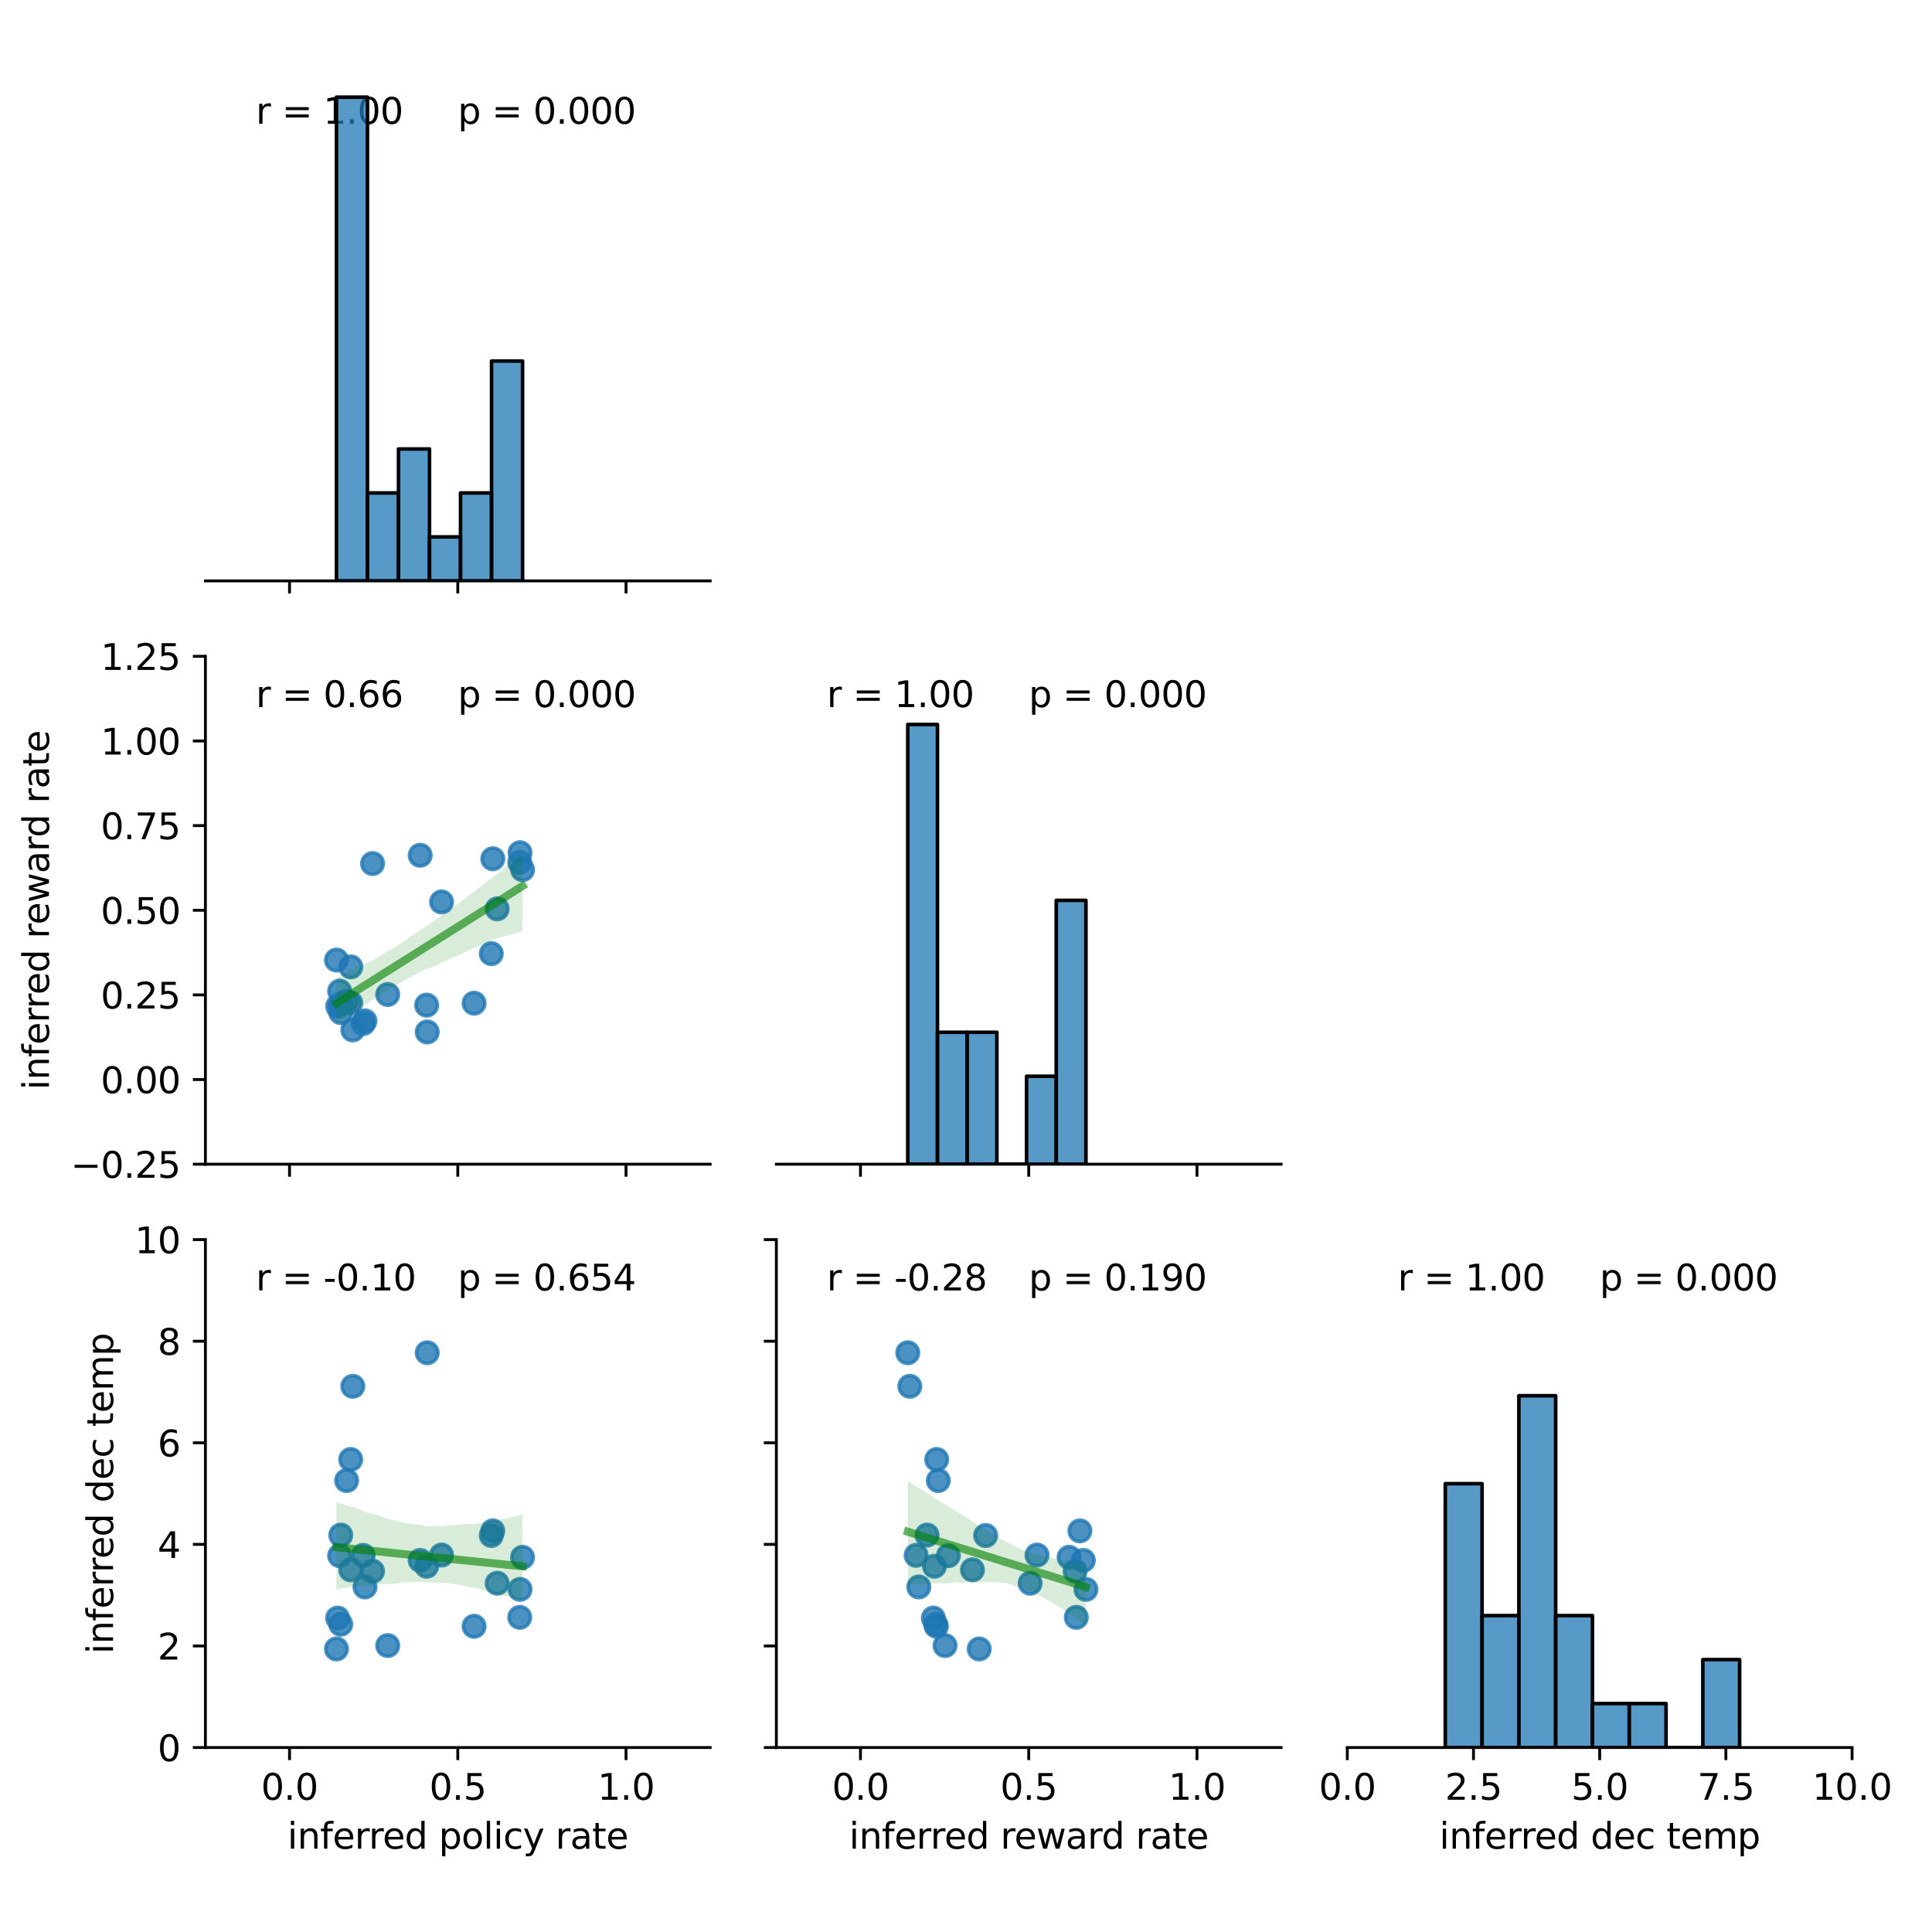 <?xml version="1.0" encoding="utf-8" standalone="no"?>
<!DOCTYPE svg PUBLIC "-//W3C//DTD SVG 1.1//EN"
  "http://www.w3.org/Graphics/SVG/1.1/DTD/svg11.dtd">
<svg xmlns:xlink="http://www.w3.org/1999/xlink" width="540pt" height="540pt" viewBox="0 0 540 540" xmlns="http://www.w3.org/2000/svg" version="1.1">
 <defs>
  <style type="text/css">*{stroke-linejoin: round; stroke-linecap: butt}</style>
 </defs>
 <g id="figure_1">
  <g id="patch_1">
   <path d="M 0 540 
L 540 540 
L 540 0 
L 0 0 
z
" style="fill: #ffffff"/>
  </g>
  <g id="axes_1">
   <g id="patch_2">
    <path d="M 57.41 162.359 
L 198.493 162.359 
L 198.493 20.4 
L 57.41 20.4 
z
" style="fill: #ffffff"/>
   </g>
   <g id="matplotlib.axis_1">
    <g id="xtick_1">
     <g id="line2d_1">
      <defs>
       <path id="m177b9c5a5c" d="M 0 0 
L 0 3.5 
" style="stroke: #000000; stroke-width: 0.8"/>
      </defs>
      <g>
       <use xlink:href="#m177b9c5a5c" x="80.924" y="162.359" style="stroke: #000000; stroke-width: 0.8"/>
      </g>
     </g>
    </g>
    <g id="xtick_2">
     <g id="line2d_2">
      <g>
       <use xlink:href="#m177b9c5a5c" x="127.951" y="162.359" style="stroke: #000000; stroke-width: 0.8"/>
      </g>
     </g>
    </g>
    <g id="xtick_3">
     <g id="line2d_3">
      <g>
       <use xlink:href="#m177b9c5a5c" x="174.979" y="162.359" style="stroke: #000000; stroke-width: 0.8"/>
      </g>
     </g>
    </g>
   </g>
   <g id="patch_3">
    <path d="M 57.41 162.359 
L 198.493 162.359 
" style="fill: none; stroke: #000000; stroke-width: 0.8; stroke-linejoin: miter; stroke-linecap: square"/>
   </g>
   <g id="text_1">
    <!-- r = 1.00  -->
    <g transform="translate(71.518 34.596) scale(0.1 -0.1)">
     <defs>
      <path id="DejaVuSans-72" d="M 2631 2963 
Q 2534 3019 2420 3045 
Q 2306 3072 2169 3072 
Q 1681 3072 1420 2755 
Q 1159 2438 1159 1844 
L 1159 0 
L 581 0 
L 581 3500 
L 1159 3500 
L 1159 2956 
Q 1341 3275 1631 3429 
Q 1922 3584 2338 3584 
Q 2397 3584 2469 3576 
Q 2541 3569 2628 3553 
L 2631 2963 
z
" transform="scale(0.016)"/>
      <path id="DejaVuSans-20" transform="scale(0.016)"/>
      <path id="DejaVuSans-3d" d="M 678 2906 
L 4684 2906 
L 4684 2381 
L 678 2381 
L 678 2906 
z
M 678 1631 
L 4684 1631 
L 4684 1100 
L 678 1100 
L 678 1631 
z
" transform="scale(0.016)"/>
      <path id="DejaVuSans-31" d="M 794 531 
L 1825 531 
L 1825 4091 
L 703 3866 
L 703 4441 
L 1819 4666 
L 2450 4666 
L 2450 531 
L 3481 531 
L 3481 0 
L 794 0 
L 794 531 
z
" transform="scale(0.016)"/>
      <path id="DejaVuSans-2e" d="M 684 794 
L 1344 794 
L 1344 0 
L 684 0 
L 684 794 
z
" transform="scale(0.016)"/>
      <path id="DejaVuSans-30" d="M 2034 4250 
Q 1547 4250 1301 3770 
Q 1056 3291 1056 2328 
Q 1056 1369 1301 889 
Q 1547 409 2034 409 
Q 2525 409 2770 889 
Q 3016 1369 3016 2328 
Q 3016 3291 2770 3770 
Q 2525 4250 2034 4250 
z
M 2034 4750 
Q 2819 4750 3233 4129 
Q 3647 3509 3647 2328 
Q 3647 1150 3233 529 
Q 2819 -91 2034 -91 
Q 1250 -91 836 529 
Q 422 1150 422 2328 
Q 422 3509 836 4129 
Q 1250 4750 2034 4750 
z
" transform="scale(0.016)"/>
     </defs>
     <use xlink:href="#DejaVuSans-72"/>
     <use xlink:href="#DejaVuSans-20" x="41.113"/>
     <use xlink:href="#DejaVuSans-3d" x="72.9"/>
     <use xlink:href="#DejaVuSans-20" x="156.689"/>
     <use xlink:href="#DejaVuSans-31" x="188.477"/>
     <use xlink:href="#DejaVuSans-2e" x="252.1"/>
     <use xlink:href="#DejaVuSans-30" x="283.887"/>
     <use xlink:href="#DejaVuSans-30" x="347.51"/>
     <use xlink:href="#DejaVuSans-20" x="411.133"/>
    </g>
   </g>
   <g id="text_2">
    <!-- p = 0.000 -->
    <g transform="translate(127.951 34.596) scale(0.1 -0.1)">
     <defs>
      <path id="DejaVuSans-70" d="M 1159 525 
L 1159 -1331 
L 581 -1331 
L 581 3500 
L 1159 3500 
L 1159 2969 
Q 1341 3281 1617 3432 
Q 1894 3584 2278 3584 
Q 2916 3584 3314 3078 
Q 3713 2572 3713 1747 
Q 3713 922 3314 415 
Q 2916 -91 2278 -91 
Q 1894 -91 1617 61 
Q 1341 213 1159 525 
z
M 3116 1747 
Q 3116 2381 2855 2742 
Q 2594 3103 2138 3103 
Q 1681 3103 1420 2742 
Q 1159 2381 1159 1747 
Q 1159 1113 1420 752 
Q 1681 391 2138 391 
Q 2594 391 2855 752 
Q 3116 1113 3116 1747 
z
" transform="scale(0.016)"/>
     </defs>
     <use xlink:href="#DejaVuSans-70"/>
     <use xlink:href="#DejaVuSans-20" x="63.477"/>
     <use xlink:href="#DejaVuSans-3d" x="95.264"/>
     <use xlink:href="#DejaVuSans-20" x="179.053"/>
     <use xlink:href="#DejaVuSans-30" x="210.84"/>
     <use xlink:href="#DejaVuSans-2e" x="274.463"/>
     <use xlink:href="#DejaVuSans-30" x="306.25"/>
     <use xlink:href="#DejaVuSans-30" x="369.873"/>
     <use xlink:href="#DejaVuSans-30" x="433.496"/>
    </g>
   </g>
  </g>
  <g id="axes_2">
   <g id="patch_4">
    <path d="M 57.41 325.399 
L 198.493 325.399 
L 198.493 183.441 
L 57.41 183.441 
z
" style="fill: #ffffff"/>
   </g>
   <g id="PathCollection_1">
    <defs>
     <path id="m1e810d6fb7" d="M 0 3 
C 0.796 3 1.559 2.684 2.121 2.121 
C 2.684 1.559 3 0.796 3 0 
C 3 -0.796 2.684 -1.559 2.121 -2.121 
C 1.559 -2.684 0.796 -3 0 -3 
C -0.796 -3 -1.559 -2.684 -2.121 -2.121 
C -2.684 -1.559 -3 -0.796 -3 0 
C -3 0.796 -2.684 1.559 -2.121 2.121 
C -1.559 2.684 -0.796 3 0 3 
z
" style="stroke: #1f77b4; stroke-opacity: 0.8"/>
    </defs>
    <g clip-path="url(#pb685f2fcd7)">
     <use xlink:href="#m1e810d6fb7" x="146.056" y="243.063" style="fill: #1f77b4; fill-opacity: 0.8; stroke: #1f77b4; stroke-opacity: 0.8"/>
     <use xlink:href="#m1e810d6fb7" x="94.041" y="268.344" style="fill: #1f77b4; fill-opacity: 0.8; stroke: #1f77b4; stroke-opacity: 0.8"/>
     <use xlink:href="#m1e810d6fb7" x="119.407" y="288.438" style="fill: #1f77b4; fill-opacity: 0.8; stroke: #1f77b4; stroke-opacity: 0.8"/>
     <use xlink:href="#m1e810d6fb7" x="123.416" y="252.093" style="fill: #1f77b4; fill-opacity: 0.8; stroke: #1f77b4; stroke-opacity: 0.8"/>
     <use xlink:href="#m1e810d6fb7" x="137.74" y="240.03" style="fill: #1f77b4; fill-opacity: 0.8; stroke: #1f77b4; stroke-opacity: 0.8"/>
     <use xlink:href="#m1e810d6fb7" x="132.508" y="280.396" style="fill: #1f77b4; fill-opacity: 0.8; stroke: #1f77b4; stroke-opacity: 0.8"/>
     <use xlink:href="#m1e810d6fb7" x="119.244" y="280.94" style="fill: #1f77b4; fill-opacity: 0.8; stroke: #1f77b4; stroke-opacity: 0.8"/>
     <use xlink:href="#m1e810d6fb7" x="138.965" y="254.024" style="fill: #1f77b4; fill-opacity: 0.8; stroke: #1f77b4; stroke-opacity: 0.8"/>
     <use xlink:href="#m1e810d6fb7" x="94.935" y="277.024" style="fill: #1f77b4; fill-opacity: 0.8; stroke: #1f77b4; stroke-opacity: 0.8"/>
     <use xlink:href="#m1e810d6fb7" x="117.441" y="239.059" style="fill: #1f77b4; fill-opacity: 0.8; stroke: #1f77b4; stroke-opacity: 0.8"/>
     <use xlink:href="#m1e810d6fb7" x="95.23" y="280.611" style="fill: #1f77b4; fill-opacity: 0.8; stroke: #1f77b4; stroke-opacity: 0.8"/>
     <use xlink:href="#m1e810d6fb7" x="98.014" y="280.306" style="fill: #1f77b4; fill-opacity: 0.8; stroke: #1f77b4; stroke-opacity: 0.8"/>
     <use xlink:href="#m1e810d6fb7" x="98.61" y="287.865" style="fill: #1f77b4; fill-opacity: 0.8; stroke: #1f77b4; stroke-opacity: 0.8"/>
     <use xlink:href="#m1e810d6fb7" x="137.315" y="266.545" style="fill: #1f77b4; fill-opacity: 0.8; stroke: #1f77b4; stroke-opacity: 0.8"/>
     <use xlink:href="#m1e810d6fb7" x="104.129" y="241.365" style="fill: #1f77b4; fill-opacity: 0.8; stroke: #1f77b4; stroke-opacity: 0.8"/>
     <use xlink:href="#m1e810d6fb7" x="95.241" y="283.022" style="fill: #1f77b4; fill-opacity: 0.8; stroke: #1f77b4; stroke-opacity: 0.8"/>
     <use xlink:href="#m1e810d6fb7" x="145.266" y="241.04" style="fill: #1f77b4; fill-opacity: 0.8; stroke: #1f77b4; stroke-opacity: 0.8"/>
     <use xlink:href="#m1e810d6fb7" x="102.009" y="285.344" style="fill: #1f77b4; fill-opacity: 0.8; stroke: #1f77b4; stroke-opacity: 0.8"/>
     <use xlink:href="#m1e810d6fb7" x="94.378" y="281.248" style="fill: #1f77b4; fill-opacity: 0.8; stroke: #1f77b4; stroke-opacity: 0.8"/>
     <use xlink:href="#m1e810d6fb7" x="108.365" y="277.961" style="fill: #1f77b4; fill-opacity: 0.8; stroke: #1f77b4; stroke-opacity: 0.8"/>
     <use xlink:href="#m1e810d6fb7" x="145.35" y="238.33" style="fill: #1f77b4; fill-opacity: 0.8; stroke: #1f77b4; stroke-opacity: 0.8"/>
     <use xlink:href="#m1e810d6fb7" x="101.499" y="286.087" style="fill: #1f77b4; fill-opacity: 0.8; stroke: #1f77b4; stroke-opacity: 0.8"/>
     <use xlink:href="#m1e810d6fb7" x="98.042" y="270.246" style="fill: #1f77b4; fill-opacity: 0.8; stroke: #1f77b4; stroke-opacity: 0.8"/>
     <use xlink:href="#m1e810d6fb7" x="96.881" y="279.856" style="fill: #1f77b4; fill-opacity: 0.8; stroke: #1f77b4; stroke-opacity: 0.8"/>
    </g>
   </g>
   <g id="PolyCollection_1">
    <path d="M 94.041 273.302 
L 94.041 286.56 
L 94.566 286.152 
L 95.091 285.754 
L 95.617 285.362 
L 96.142 284.985 
L 96.668 284.587 
L 97.193 284.192 
L 97.718 283.802 
L 98.244 283.411 
L 98.769 283.019 
L 99.295 282.627 
L 99.82 282.359 
L 100.345 282.049 
L 100.871 281.62 
L 101.396 281.189 
L 101.922 280.818 
L 102.447 280.489 
L 102.972 280.16 
L 103.498 279.841 
L 104.023 279.507 
L 104.549 279.18 
L 105.074 278.853 
L 105.599 278.478 
L 106.125 278.136 
L 106.65 277.796 
L 107.176 277.45 
L 107.701 277.06 
L 108.226 276.671 
L 108.752 276.392 
L 109.277 276.146 
L 109.803 275.834 
L 110.328 275.579 
L 110.853 275.256 
L 111.379 274.929 
L 111.904 274.634 
L 112.43 274.364 
L 112.955 274.089 
L 113.48 273.802 
L 114.006 273.486 
L 114.531 273.199 
L 115.057 272.944 
L 115.582 272.653 
L 116.107 272.384 
L 116.633 272.113 
L 117.158 271.861 
L 117.684 271.6 
L 118.209 271.34 
L 118.735 271.079 
L 119.26 270.895 
L 119.785 270.683 
L 120.311 270.473 
L 120.836 270.24 
L 121.362 270.053 
L 121.887 269.871 
L 122.412 269.649 
L 122.938 269.341 
L 123.463 269.034 
L 123.989 268.815 
L 124.514 268.597 
L 125.039 268.364 
L 125.565 268.13 
L 126.09 267.895 
L 126.616 267.667 
L 127.141 267.427 
L 127.666 267.192 
L 128.192 266.957 
L 128.717 266.722 
L 129.243 266.487 
L 129.768 266.231 
L 130.293 265.975 
L 130.819 265.72 
L 131.344 265.464 
L 131.87 265.24 
L 132.395 265.017 
L 132.92 264.795 
L 133.446 264.573 
L 133.971 264.35 
L 134.497 264.128 
L 135.022 263.905 
L 135.547 263.684 
L 136.073 263.463 
L 136.598 263.242 
L 137.124 263.02 
L 137.649 262.798 
L 138.174 262.575 
L 138.7 262.361 
L 139.225 262.177 
L 139.751 261.997 
L 140.276 261.884 
L 140.801 261.772 
L 141.327 261.612 
L 141.852 261.463 
L 142.378 261.333 
L 142.903 261.188 
L 143.428 261.041 
L 143.954 260.893 
L 144.479 260.746 
L 145.005 260.579 
L 145.53 260.374 
L 146.056 260.208 
L 146.056 238.534 
L 146.056 238.534 
L 145.53 238.957 
L 145.005 239.356 
L 144.479 239.76 
L 143.954 240.189 
L 143.428 240.619 
L 142.903 241.035 
L 142.378 241.481 
L 141.852 241.911 
L 141.327 242.341 
L 140.801 242.771 
L 140.276 243.201 
L 139.751 243.631 
L 139.225 244.045 
L 138.7 244.44 
L 138.174 244.835 
L 137.649 245.23 
L 137.124 245.626 
L 136.598 246.034 
L 136.073 246.415 
L 135.547 246.823 
L 135.022 247.244 
L 134.497 247.664 
L 133.971 248.046 
L 133.446 248.443 
L 132.92 248.853 
L 132.395 249.264 
L 131.87 249.675 
L 131.344 250.039 
L 130.819 250.379 
L 130.293 250.801 
L 129.768 251.224 
L 129.243 251.647 
L 128.717 252.071 
L 128.192 252.475 
L 127.666 252.84 
L 127.141 253.225 
L 126.616 253.621 
L 126.09 253.968 
L 125.565 254.34 
L 125.039 254.713 
L 124.514 255.085 
L 123.989 255.466 
L 123.463 255.899 
L 122.938 256.234 
L 122.412 256.65 
L 121.887 256.972 
L 121.362 257.349 
L 120.836 257.739 
L 120.311 258.073 
L 119.785 258.458 
L 119.26 258.802 
L 118.735 259.173 
L 118.209 259.544 
L 117.684 259.915 
L 117.158 260.183 
L 116.633 260.524 
L 116.107 260.804 
L 115.582 261.173 
L 115.057 261.547 
L 114.531 261.889 
L 114.006 262.257 
L 113.48 262.672 
L 112.955 263.048 
L 112.43 263.411 
L 111.904 263.798 
L 111.379 264.15 
L 110.853 264.495 
L 110.328 264.831 
L 109.803 265.095 
L 109.277 265.4 
L 108.752 265.687 
L 108.226 265.993 
L 107.701 266.269 
L 107.176 266.576 
L 106.65 266.972 
L 106.125 267.193 
L 105.599 267.508 
L 105.074 267.867 
L 104.549 268.223 
L 104.023 268.512 
L 103.498 268.705 
L 102.972 268.92 
L 102.447 269.204 
L 101.922 269.466 
L 101.396 269.699 
L 100.871 269.933 
L 100.345 270.166 
L 99.82 270.4 
L 99.295 270.634 
L 98.769 270.9 
L 98.244 271.211 
L 97.718 271.43 
L 97.193 271.71 
L 96.668 272.006 
L 96.142 272.304 
L 95.617 272.567 
L 95.091 272.9 
L 94.566 273.09 
L 94.041 273.302 
z
" clip-path="url(#pb685f2fcd7)" style="fill: #008000; fill-opacity: 0.15"/>
   </g>
   <g id="matplotlib.axis_2">
    <g id="xtick_4">
     <g id="line2d_4">
      <g>
       <use xlink:href="#m177b9c5a5c" x="80.924" y="325.399" style="stroke: #000000; stroke-width: 0.8"/>
      </g>
     </g>
    </g>
    <g id="xtick_5">
     <g id="line2d_5">
      <g>
       <use xlink:href="#m177b9c5a5c" x="127.951" y="325.399" style="stroke: #000000; stroke-width: 0.8"/>
      </g>
     </g>
    </g>
    <g id="xtick_6">
     <g id="line2d_6">
      <g>
       <use xlink:href="#m177b9c5a5c" x="174.979" y="325.399" style="stroke: #000000; stroke-width: 0.8"/>
      </g>
     </g>
    </g>
   </g>
   <g id="matplotlib.axis_3">
    <g id="ytick_1">
     <g id="line2d_7">
      <defs>
       <path id="mdc4a930497" d="M 0 0 
L -3.5 0 
" style="stroke: #000000; stroke-width: 0.8"/>
      </defs>
      <g>
       <use xlink:href="#mdc4a930497" x="57.41" y="325.399" style="stroke: #000000; stroke-width: 0.8"/>
      </g>
     </g>
     <g id="text_3">
      <!-- −0.25 -->
      <g transform="translate(19.765 329.199) scale(0.1 -0.1)">
       <defs>
        <path id="DejaVuSans-2212" d="M 678 2272 
L 4684 2272 
L 4684 1741 
L 678 1741 
L 678 2272 
z
" transform="scale(0.016)"/>
        <path id="DejaVuSans-32" d="M 1228 531 
L 3431 531 
L 3431 0 
L 469 0 
L 469 531 
Q 828 903 1448 1529 
Q 2069 2156 2228 2338 
Q 2531 2678 2651 2914 
Q 2772 3150 2772 3378 
Q 2772 3750 2511 3984 
Q 2250 4219 1831 4219 
Q 1534 4219 1204 4116 
Q 875 4013 500 3803 
L 500 4441 
Q 881 4594 1212 4672 
Q 1544 4750 1819 4750 
Q 2544 4750 2975 4387 
Q 3406 4025 3406 3419 
Q 3406 3131 3298 2873 
Q 3191 2616 2906 2266 
Q 2828 2175 2409 1742 
Q 1991 1309 1228 531 
z
" transform="scale(0.016)"/>
        <path id="DejaVuSans-35" d="M 691 4666 
L 3169 4666 
L 3169 4134 
L 1269 4134 
L 1269 2991 
Q 1406 3038 1543 3061 
Q 1681 3084 1819 3084 
Q 2600 3084 3056 2656 
Q 3513 2228 3513 1497 
Q 3513 744 3044 326 
Q 2575 -91 1722 -91 
Q 1428 -91 1123 -41 
Q 819 9 494 109 
L 494 744 
Q 775 591 1075 516 
Q 1375 441 1709 441 
Q 2250 441 2565 725 
Q 2881 1009 2881 1497 
Q 2881 1984 2565 2268 
Q 2250 2553 1709 2553 
Q 1456 2553 1204 2497 
Q 953 2441 691 2322 
L 691 4666 
z
" transform="scale(0.016)"/>
       </defs>
       <use xlink:href="#DejaVuSans-2212"/>
       <use xlink:href="#DejaVuSans-30" x="83.789"/>
       <use xlink:href="#DejaVuSans-2e" x="147.412"/>
       <use xlink:href="#DejaVuSans-32" x="179.199"/>
       <use xlink:href="#DejaVuSans-35" x="242.822"/>
      </g>
     </g>
    </g>
    <g id="ytick_2">
     <g id="line2d_8">
      <g>
       <use xlink:href="#mdc4a930497" x="57.41" y="301.74" style="stroke: #000000; stroke-width: 0.8"/>
      </g>
     </g>
     <g id="text_4">
      <!-- 0.00 -->
      <g transform="translate(28.144 305.539) scale(0.1 -0.1)">
       <use xlink:href="#DejaVuSans-30"/>
       <use xlink:href="#DejaVuSans-2e" x="63.623"/>
       <use xlink:href="#DejaVuSans-30" x="95.41"/>
       <use xlink:href="#DejaVuSans-30" x="159.033"/>
      </g>
     </g>
    </g>
    <g id="ytick_3">
     <g id="line2d_9">
      <g>
       <use xlink:href="#mdc4a930497" x="57.41" y="278.08" style="stroke: #000000; stroke-width: 0.8"/>
      </g>
     </g>
     <g id="text_5">
      <!-- 0.25 -->
      <g transform="translate(28.144 281.879) scale(0.1 -0.1)">
       <use xlink:href="#DejaVuSans-30"/>
       <use xlink:href="#DejaVuSans-2e" x="63.623"/>
       <use xlink:href="#DejaVuSans-32" x="95.41"/>
       <use xlink:href="#DejaVuSans-35" x="159.033"/>
      </g>
     </g>
    </g>
    <g id="ytick_4">
     <g id="line2d_10">
      <g>
       <use xlink:href="#mdc4a930497" x="57.41" y="254.42" style="stroke: #000000; stroke-width: 0.8"/>
      </g>
     </g>
     <g id="text_6">
      <!-- 0.50 -->
      <g transform="translate(28.144 258.219) scale(0.1 -0.1)">
       <use xlink:href="#DejaVuSans-30"/>
       <use xlink:href="#DejaVuSans-2e" x="63.623"/>
       <use xlink:href="#DejaVuSans-35" x="95.41"/>
       <use xlink:href="#DejaVuSans-30" x="159.033"/>
      </g>
     </g>
    </g>
    <g id="ytick_5">
     <g id="line2d_11">
      <g>
       <use xlink:href="#mdc4a930497" x="57.41" y="230.76" style="stroke: #000000; stroke-width: 0.8"/>
      </g>
     </g>
     <g id="text_7">
      <!-- 0.75 -->
      <g transform="translate(28.144 234.559) scale(0.1 -0.1)">
       <defs>
        <path id="DejaVuSans-37" d="M 525 4666 
L 3525 4666 
L 3525 4397 
L 1831 0 
L 1172 0 
L 2766 4134 
L 525 4134 
L 525 4666 
z
" transform="scale(0.016)"/>
       </defs>
       <use xlink:href="#DejaVuSans-30"/>
       <use xlink:href="#DejaVuSans-2e" x="63.623"/>
       <use xlink:href="#DejaVuSans-37" x="95.41"/>
       <use xlink:href="#DejaVuSans-35" x="159.033"/>
      </g>
     </g>
    </g>
    <g id="ytick_6">
     <g id="line2d_12">
      <g>
       <use xlink:href="#mdc4a930497" x="57.41" y="207.1" style="stroke: #000000; stroke-width: 0.8"/>
      </g>
     </g>
     <g id="text_8">
      <!-- 1.00 -->
      <g transform="translate(28.144 210.9) scale(0.1 -0.1)">
       <use xlink:href="#DejaVuSans-31"/>
       <use xlink:href="#DejaVuSans-2e" x="63.623"/>
       <use xlink:href="#DejaVuSans-30" x="95.41"/>
       <use xlink:href="#DejaVuSans-30" x="159.033"/>
      </g>
     </g>
    </g>
    <g id="ytick_7">
     <g id="line2d_13">
      <g>
       <use xlink:href="#mdc4a930497" x="57.41" y="183.441" style="stroke: #000000; stroke-width: 0.8"/>
      </g>
     </g>
     <g id="text_9">
      <!-- 1.25 -->
      <g transform="translate(28.144 187.24) scale(0.1 -0.1)">
       <use xlink:href="#DejaVuSans-31"/>
       <use xlink:href="#DejaVuSans-2e" x="63.623"/>
       <use xlink:href="#DejaVuSans-32" x="95.41"/>
       <use xlink:href="#DejaVuSans-35" x="159.033"/>
      </g>
     </g>
    </g>
    <g id="text_10">
     <!-- inferred reward rate -->
     <g transform="translate(13.685 304.625) rotate(-90) scale(0.1 -0.1)">
      <defs>
       <path id="DejaVuSans-69" d="M 603 3500 
L 1178 3500 
L 1178 0 
L 603 0 
L 603 3500 
z
M 603 4863 
L 1178 4863 
L 1178 4134 
L 603 4134 
L 603 4863 
z
" transform="scale(0.016)"/>
       <path id="DejaVuSans-6e" d="M 3513 2113 
L 3513 0 
L 2938 0 
L 2938 2094 
Q 2938 2591 2744 2837 
Q 2550 3084 2163 3084 
Q 1697 3084 1428 2787 
Q 1159 2491 1159 1978 
L 1159 0 
L 581 0 
L 581 3500 
L 1159 3500 
L 1159 2956 
Q 1366 3272 1645 3428 
Q 1925 3584 2291 3584 
Q 2894 3584 3203 3211 
Q 3513 2838 3513 2113 
z
" transform="scale(0.016)"/>
       <path id="DejaVuSans-66" d="M 2375 4863 
L 2375 4384 
L 1825 4384 
Q 1516 4384 1395 4259 
Q 1275 4134 1275 3809 
L 1275 3500 
L 2222 3500 
L 2222 3053 
L 1275 3053 
L 1275 0 
L 697 0 
L 697 3053 
L 147 3053 
L 147 3500 
L 697 3500 
L 697 3744 
Q 697 4328 969 4595 
Q 1241 4863 1831 4863 
L 2375 4863 
z
" transform="scale(0.016)"/>
       <path id="DejaVuSans-65" d="M 3597 1894 
L 3597 1613 
L 953 1613 
Q 991 1019 1311 708 
Q 1631 397 2203 397 
Q 2534 397 2845 478 
Q 3156 559 3463 722 
L 3463 178 
Q 3153 47 2828 -22 
Q 2503 -91 2169 -91 
Q 1331 -91 842 396 
Q 353 884 353 1716 
Q 353 2575 817 3079 
Q 1281 3584 2069 3584 
Q 2775 3584 3186 3129 
Q 3597 2675 3597 1894 
z
M 3022 2063 
Q 3016 2534 2758 2815 
Q 2500 3097 2075 3097 
Q 1594 3097 1305 2825 
Q 1016 2553 972 2059 
L 3022 2063 
z
" transform="scale(0.016)"/>
       <path id="DejaVuSans-64" d="M 2906 2969 
L 2906 4863 
L 3481 4863 
L 3481 0 
L 2906 0 
L 2906 525 
Q 2725 213 2448 61 
Q 2172 -91 1784 -91 
Q 1150 -91 751 415 
Q 353 922 353 1747 
Q 353 2572 751 3078 
Q 1150 3584 1784 3584 
Q 2172 3584 2448 3432 
Q 2725 3281 2906 2969 
z
M 947 1747 
Q 947 1113 1208 752 
Q 1469 391 1925 391 
Q 2381 391 2643 752 
Q 2906 1113 2906 1747 
Q 2906 2381 2643 2742 
Q 2381 3103 1925 3103 
Q 1469 3103 1208 2742 
Q 947 2381 947 1747 
z
" transform="scale(0.016)"/>
       <path id="DejaVuSans-77" d="M 269 3500 
L 844 3500 
L 1563 769 
L 2278 3500 
L 2956 3500 
L 3675 769 
L 4391 3500 
L 4966 3500 
L 4050 0 
L 3372 0 
L 2619 2869 
L 1863 0 
L 1184 0 
L 269 3500 
z
" transform="scale(0.016)"/>
       <path id="DejaVuSans-61" d="M 2194 1759 
Q 1497 1759 1228 1600 
Q 959 1441 959 1056 
Q 959 750 1161 570 
Q 1363 391 1709 391 
Q 2188 391 2477 730 
Q 2766 1069 2766 1631 
L 2766 1759 
L 2194 1759 
z
M 3341 1997 
L 3341 0 
L 2766 0 
L 2766 531 
Q 2569 213 2275 61 
Q 1981 -91 1556 -91 
Q 1019 -91 701 211 
Q 384 513 384 1019 
Q 384 1609 779 1909 
Q 1175 2209 1959 2209 
L 2766 2209 
L 2766 2266 
Q 2766 2663 2505 2880 
Q 2244 3097 1772 3097 
Q 1472 3097 1187 3025 
Q 903 2953 641 2809 
L 641 3341 
Q 956 3463 1253 3523 
Q 1550 3584 1831 3584 
Q 2591 3584 2966 3190 
Q 3341 2797 3341 1997 
z
" transform="scale(0.016)"/>
       <path id="DejaVuSans-74" d="M 1172 4494 
L 1172 3500 
L 2356 3500 
L 2356 3053 
L 1172 3053 
L 1172 1153 
Q 1172 725 1289 603 
Q 1406 481 1766 481 
L 2356 481 
L 2356 0 
L 1766 0 
Q 1100 0 847 248 
Q 594 497 594 1153 
L 594 3053 
L 172 3053 
L 172 3500 
L 594 3500 
L 594 4494 
L 1172 4494 
z
" transform="scale(0.016)"/>
      </defs>
      <use xlink:href="#DejaVuSans-69"/>
      <use xlink:href="#DejaVuSans-6e" x="27.783"/>
      <use xlink:href="#DejaVuSans-66" x="91.162"/>
      <use xlink:href="#DejaVuSans-65" x="126.367"/>
      <use xlink:href="#DejaVuSans-72" x="187.891"/>
      <use xlink:href="#DejaVuSans-72" x="227.254"/>
      <use xlink:href="#DejaVuSans-65" x="266.117"/>
      <use xlink:href="#DejaVuSans-64" x="327.641"/>
      <use xlink:href="#DejaVuSans-20" x="391.117"/>
      <use xlink:href="#DejaVuSans-72" x="422.904"/>
      <use xlink:href="#DejaVuSans-65" x="461.768"/>
      <use xlink:href="#DejaVuSans-77" x="523.291"/>
      <use xlink:href="#DejaVuSans-61" x="605.078"/>
      <use xlink:href="#DejaVuSans-72" x="666.357"/>
      <use xlink:href="#DejaVuSans-64" x="705.721"/>
      <use xlink:href="#DejaVuSans-20" x="769.197"/>
      <use xlink:href="#DejaVuSans-72" x="800.984"/>
      <use xlink:href="#DejaVuSans-61" x="842.098"/>
      <use xlink:href="#DejaVuSans-74" x="903.377"/>
      <use xlink:href="#DejaVuSans-65" x="942.586"/>
     </g>
    </g>
   </g>
   <g id="line2d_14">
    <path d="M 94.041 280.436 
L 94.566 280.105 
L 95.091 279.773 
L 95.617 279.442 
L 96.142 279.111 
L 96.668 278.779 
L 97.193 278.448 
L 97.718 278.116 
L 98.244 277.785 
L 98.769 277.454 
L 99.295 277.122 
L 99.82 276.791 
L 100.345 276.46 
L 100.871 276.128 
L 101.396 275.797 
L 101.922 275.465 
L 102.447 275.134 
L 102.972 274.803 
L 103.498 274.471 
L 104.023 274.14 
L 104.549 273.808 
L 105.074 273.477 
L 105.599 273.146 
L 106.125 272.814 
L 106.65 272.483 
L 107.176 272.151 
L 107.701 271.82 
L 108.226 271.489 
L 108.752 271.157 
L 109.277 270.826 
L 109.803 270.495 
L 110.328 270.163 
L 110.853 269.832 
L 111.379 269.5 
L 111.904 269.169 
L 112.43 268.838 
L 112.955 268.506 
L 113.48 268.175 
L 114.006 267.843 
L 114.531 267.512 
L 115.057 267.181 
L 115.582 266.849 
L 116.107 266.518 
L 116.633 266.187 
L 117.158 265.855 
L 117.684 265.524 
L 118.209 265.192 
L 118.735 264.861 
L 119.26 264.53 
L 119.785 264.198 
L 120.311 263.867 
L 120.836 263.535 
L 121.362 263.204 
L 121.887 262.873 
L 122.412 262.541 
L 122.938 262.21 
L 123.463 261.878 
L 123.989 261.547 
L 124.514 261.216 
L 125.039 260.884 
L 125.565 260.553 
L 126.09 260.222 
L 126.616 259.89 
L 127.141 259.559 
L 127.666 259.227 
L 128.192 258.896 
L 128.717 258.565 
L 129.243 258.233 
L 129.768 257.902 
L 130.293 257.57 
L 130.819 257.239 
L 131.344 256.908 
L 131.87 256.576 
L 132.395 256.245 
L 132.92 255.913 
L 133.446 255.582 
L 133.971 255.251 
L 134.497 254.919 
L 135.022 254.588 
L 135.547 254.257 
L 136.073 253.925 
L 136.598 253.594 
L 137.124 253.262 
L 137.649 252.931 
L 138.174 252.6 
L 138.7 252.268 
L 139.225 251.937 
L 139.751 251.605 
L 140.276 251.274 
L 140.801 250.943 
L 141.327 250.611 
L 141.852 250.28 
L 142.378 249.948 
L 142.903 249.617 
L 143.428 249.286 
L 143.954 248.954 
L 144.479 248.623 
L 145.005 248.292 
L 145.53 247.96 
L 146.056 247.629 
" clip-path="url(#pb685f2fcd7)" style="fill: none; stroke: #008000; stroke-opacity: 0.6; stroke-width: 2.25; stroke-linecap: square"/>
   </g>
   <g id="patch_5">
    <path d="M 57.41 325.399 
L 57.41 183.441 
" style="fill: none; stroke: #000000; stroke-width: 0.8; stroke-linejoin: miter; stroke-linecap: square"/>
   </g>
   <g id="patch_6">
    <path d="M 57.41 325.399 
L 198.493 325.399 
" style="fill: none; stroke: #000000; stroke-width: 0.8; stroke-linejoin: miter; stroke-linecap: square"/>
   </g>
   <g id="text_11">
    <!-- r = 0.66  -->
    <g transform="translate(71.518 197.637) scale(0.1 -0.1)">
     <defs>
      <path id="DejaVuSans-36" d="M 2113 2584 
Q 1688 2584 1439 2293 
Q 1191 2003 1191 1497 
Q 1191 994 1439 701 
Q 1688 409 2113 409 
Q 2538 409 2786 701 
Q 3034 994 3034 1497 
Q 3034 2003 2786 2293 
Q 2538 2584 2113 2584 
z
M 3366 4563 
L 3366 3988 
Q 3128 4100 2886 4159 
Q 2644 4219 2406 4219 
Q 1781 4219 1451 3797 
Q 1122 3375 1075 2522 
Q 1259 2794 1537 2939 
Q 1816 3084 2150 3084 
Q 2853 3084 3261 2657 
Q 3669 2231 3669 1497 
Q 3669 778 3244 343 
Q 2819 -91 2113 -91 
Q 1303 -91 875 529 
Q 447 1150 447 2328 
Q 447 3434 972 4092 
Q 1497 4750 2381 4750 
Q 2619 4750 2861 4703 
Q 3103 4656 3366 4563 
z
" transform="scale(0.016)"/>
     </defs>
     <use xlink:href="#DejaVuSans-72"/>
     <use xlink:href="#DejaVuSans-20" x="41.113"/>
     <use xlink:href="#DejaVuSans-3d" x="72.9"/>
     <use xlink:href="#DejaVuSans-20" x="156.689"/>
     <use xlink:href="#DejaVuSans-30" x="188.477"/>
     <use xlink:href="#DejaVuSans-2e" x="252.1"/>
     <use xlink:href="#DejaVuSans-36" x="283.887"/>
     <use xlink:href="#DejaVuSans-36" x="347.51"/>
     <use xlink:href="#DejaVuSans-20" x="411.133"/>
    </g>
   </g>
   <g id="text_12">
    <!-- p = 0.000 -->
    <g transform="translate(127.951 197.637) scale(0.1 -0.1)">
     <use xlink:href="#DejaVuSans-70"/>
     <use xlink:href="#DejaVuSans-20" x="63.477"/>
     <use xlink:href="#DejaVuSans-3d" x="95.264"/>
     <use xlink:href="#DejaVuSans-20" x="179.053"/>
     <use xlink:href="#DejaVuSans-30" x="210.84"/>
     <use xlink:href="#DejaVuSans-2e" x="274.463"/>
     <use xlink:href="#DejaVuSans-30" x="306.25"/>
     <use xlink:href="#DejaVuSans-30" x="369.873"/>
     <use xlink:href="#DejaVuSans-30" x="433.496"/>
    </g>
   </g>
  </g>
  <g id="axes_3">
   <g id="patch_7">
    <path d="M 216.993 325.399 
L 358.075 325.399 
L 358.075 183.441 
L 216.993 183.441 
z
" style="fill: #ffffff"/>
   </g>
   <g id="matplotlib.axis_4">
    <g id="xtick_7">
     <g id="line2d_15">
      <g>
       <use xlink:href="#m177b9c5a5c" x="240.506" y="325.399" style="stroke: #000000; stroke-width: 0.8"/>
      </g>
     </g>
    </g>
    <g id="xtick_8">
     <g id="line2d_16">
      <g>
       <use xlink:href="#m177b9c5a5c" x="287.534" y="325.399" style="stroke: #000000; stroke-width: 0.8"/>
      </g>
     </g>
    </g>
    <g id="xtick_9">
     <g id="line2d_17">
      <g>
       <use xlink:href="#m177b9c5a5c" x="334.562" y="325.399" style="stroke: #000000; stroke-width: 0.8"/>
      </g>
     </g>
    </g>
   </g>
   <g id="patch_8">
    <path d="M 216.993 325.399 
L 358.075 325.399 
" style="fill: none; stroke: #000000; stroke-width: 0.8; stroke-linejoin: miter; stroke-linecap: square"/>
   </g>
   <g id="text_13">
    <!-- r = 1.00  -->
    <g transform="translate(231.101 197.637) scale(0.1 -0.1)">
     <use xlink:href="#DejaVuSans-72"/>
     <use xlink:href="#DejaVuSans-20" x="41.113"/>
     <use xlink:href="#DejaVuSans-3d" x="72.9"/>
     <use xlink:href="#DejaVuSans-20" x="156.689"/>
     <use xlink:href="#DejaVuSans-31" x="188.477"/>
     <use xlink:href="#DejaVuSans-2e" x="252.1"/>
     <use xlink:href="#DejaVuSans-30" x="283.887"/>
     <use xlink:href="#DejaVuSans-30" x="347.51"/>
     <use xlink:href="#DejaVuSans-20" x="411.133"/>
    </g>
   </g>
   <g id="text_14">
    <!-- p = 0.000 -->
    <g transform="translate(287.534 197.637) scale(0.1 -0.1)">
     <use xlink:href="#DejaVuSans-70"/>
     <use xlink:href="#DejaVuSans-20" x="63.477"/>
     <use xlink:href="#DejaVuSans-3d" x="95.264"/>
     <use xlink:href="#DejaVuSans-20" x="179.053"/>
     <use xlink:href="#DejaVuSans-30" x="210.84"/>
     <use xlink:href="#DejaVuSans-2e" x="274.463"/>
     <use xlink:href="#DejaVuSans-30" x="306.25"/>
     <use xlink:href="#DejaVuSans-30" x="369.873"/>
     <use xlink:href="#DejaVuSans-30" x="433.496"/>
    </g>
   </g>
  </g>
  <g id="axes_4">
   <g id="patch_9">
    <path d="M 57.41 488.44 
L 198.493 488.44 
L 198.493 346.481 
L 57.41 346.481 
z
" style="fill: #ffffff"/>
   </g>
   <g id="PathCollection_2">
    <g clip-path="url(#p17e4f7b7d9)">
     <use xlink:href="#m1e810d6fb7" x="146.056" y="435.267" style="fill: #1f77b4; fill-opacity: 0.8; stroke: #1f77b4; stroke-opacity: 0.8"/>
     <use xlink:href="#m1e810d6fb7" x="94.041" y="460.884" style="fill: #1f77b4; fill-opacity: 0.8; stroke: #1f77b4; stroke-opacity: 0.8"/>
     <use xlink:href="#m1e810d6fb7" x="119.407" y="378.103" style="fill: #1f77b4; fill-opacity: 0.8; stroke: #1f77b4; stroke-opacity: 0.8"/>
     <use xlink:href="#m1e810d6fb7" x="123.416" y="434.648" style="fill: #1f77b4; fill-opacity: 0.8; stroke: #1f77b4; stroke-opacity: 0.8"/>
     <use xlink:href="#m1e810d6fb7" x="137.74" y="427.882" style="fill: #1f77b4; fill-opacity: 0.8; stroke: #1f77b4; stroke-opacity: 0.8"/>
     <use xlink:href="#m1e810d6fb7" x="132.508" y="454.545" style="fill: #1f77b4; fill-opacity: 0.8; stroke: #1f77b4; stroke-opacity: 0.8"/>
     <use xlink:href="#m1e810d6fb7" x="119.244" y="437.765" style="fill: #1f77b4; fill-opacity: 0.8; stroke: #1f77b4; stroke-opacity: 0.8"/>
     <use xlink:href="#m1e810d6fb7" x="138.965" y="442.517" style="fill: #1f77b4; fill-opacity: 0.8; stroke: #1f77b4; stroke-opacity: 0.8"/>
     <use xlink:href="#m1e810d6fb7" x="94.935" y="434.817" style="fill: #1f77b4; fill-opacity: 0.8; stroke: #1f77b4; stroke-opacity: 0.8"/>
     <use xlink:href="#m1e810d6fb7" x="117.441" y="436.137" style="fill: #1f77b4; fill-opacity: 0.8; stroke: #1f77b4; stroke-opacity: 0.8"/>
     <use xlink:href="#m1e810d6fb7" x="95.23" y="453.983" style="fill: #1f77b4; fill-opacity: 0.8; stroke: #1f77b4; stroke-opacity: 0.8"/>
     <use xlink:href="#m1e810d6fb7" x="98.014" y="407.932" style="fill: #1f77b4; fill-opacity: 0.8; stroke: #1f77b4; stroke-opacity: 0.8"/>
     <use xlink:href="#m1e810d6fb7" x="98.61" y="387.477" style="fill: #1f77b4; fill-opacity: 0.8; stroke: #1f77b4; stroke-opacity: 0.8"/>
     <use xlink:href="#m1e810d6fb7" x="137.315" y="429.18" style="fill: #1f77b4; fill-opacity: 0.8; stroke: #1f77b4; stroke-opacity: 0.8"/>
     <use xlink:href="#m1e810d6fb7" x="104.129" y="439.164" style="fill: #1f77b4; fill-opacity: 0.8; stroke: #1f77b4; stroke-opacity: 0.8"/>
     <use xlink:href="#m1e810d6fb7" x="95.241" y="429.061" style="fill: #1f77b4; fill-opacity: 0.8; stroke: #1f77b4; stroke-opacity: 0.8"/>
     <use xlink:href="#m1e810d6fb7" x="145.266" y="452.052" style="fill: #1f77b4; fill-opacity: 0.8; stroke: #1f77b4; stroke-opacity: 0.8"/>
     <use xlink:href="#m1e810d6fb7" x="102.009" y="443.556" style="fill: #1f77b4; fill-opacity: 0.8; stroke: #1f77b4; stroke-opacity: 0.8"/>
     <use xlink:href="#m1e810d6fb7" x="94.378" y="452.254" style="fill: #1f77b4; fill-opacity: 0.8; stroke: #1f77b4; stroke-opacity: 0.8"/>
     <use xlink:href="#m1e810d6fb7" x="108.365" y="459.939" style="fill: #1f77b4; fill-opacity: 0.8; stroke: #1f77b4; stroke-opacity: 0.8"/>
     <use xlink:href="#m1e810d6fb7" x="145.35" y="444.234" style="fill: #1f77b4; fill-opacity: 0.8; stroke: #1f77b4; stroke-opacity: 0.8"/>
     <use xlink:href="#m1e810d6fb7" x="101.499" y="434.723" style="fill: #1f77b4; fill-opacity: 0.8; stroke: #1f77b4; stroke-opacity: 0.8"/>
     <use xlink:href="#m1e810d6fb7" x="98.042" y="438.773" style="fill: #1f77b4; fill-opacity: 0.8; stroke: #1f77b4; stroke-opacity: 0.8"/>
     <use xlink:href="#m1e810d6fb7" x="96.881" y="413.816" style="fill: #1f77b4; fill-opacity: 0.8; stroke: #1f77b4; stroke-opacity: 0.8"/>
    </g>
   </g>
   <g id="PolyCollection_2">
    <path d="M 94.041 419.815 
L 94.041 444.263 
L 94.566 444.17 
L 95.091 444.075 
L 95.617 443.961 
L 96.142 443.888 
L 96.668 443.814 
L 97.193 443.708 
L 97.718 443.609 
L 98.244 443.517 
L 98.769 443.425 
L 99.295 443.333 
L 99.82 443.317 
L 100.345 443.305 
L 100.871 443.307 
L 101.396 443.283 
L 101.922 443.262 
L 102.447 443.252 
L 102.972 443.241 
L 103.498 443.175 
L 104.023 443.062 
L 104.549 442.911 
L 105.074 442.88 
L 105.599 442.87 
L 106.125 442.82 
L 106.65 442.788 
L 107.176 442.798 
L 107.701 442.805 
L 108.226 442.731 
L 108.752 442.706 
L 109.277 442.728 
L 109.803 442.671 
L 110.328 442.626 
L 110.853 442.556 
L 111.379 442.483 
L 111.904 442.41 
L 112.43 442.343 
L 112.955 442.264 
L 113.48 442.216 
L 114.006 442.272 
L 114.531 442.262 
L 115.057 442.208 
L 115.582 442.122 
L 116.107 442.035 
L 116.633 442.15 
L 117.158 442.209 
L 117.684 442.187 
L 118.209 442.189 
L 118.735 442.181 
L 119.26 442.173 
L 119.785 442.26 
L 120.311 442.247 
L 120.836 442.321 
L 121.362 442.334 
L 121.887 442.307 
L 122.412 442.353 
L 122.938 442.405 
L 123.463 442.441 
L 123.989 442.464 
L 124.514 442.419 
L 125.039 442.465 
L 125.565 442.502 
L 126.09 442.606 
L 126.616 442.672 
L 127.141 442.776 
L 127.666 442.825 
L 128.192 442.923 
L 128.717 443.021 
L 129.243 443.125 
L 129.768 443.23 
L 130.293 443.373 
L 130.819 443.514 
L 131.344 443.656 
L 131.87 443.774 
L 132.395 443.801 
L 132.92 443.828 
L 133.446 443.934 
L 133.971 444.175 
L 134.497 444.327 
L 135.022 444.556 
L 135.547 444.733 
L 136.073 444.863 
L 136.598 444.938 
L 137.124 444.978 
L 137.649 445.089 
L 138.174 445.243 
L 138.7 445.402 
L 139.225 445.532 
L 139.751 445.682 
L 140.276 445.83 
L 140.801 445.978 
L 141.327 446.126 
L 141.852 446.256 
L 142.378 446.382 
L 142.903 446.507 
L 143.428 446.633 
L 143.954 446.758 
L 144.479 446.883 
L 145.005 447.011 
L 145.53 447.132 
L 146.056 447.279 
L 146.056 423.265 
L 146.056 423.265 
L 145.53 423.41 
L 145.005 423.555 
L 144.479 423.706 
L 143.954 423.843 
L 143.428 423.984 
L 142.903 424.126 
L 142.378 424.267 
L 141.852 424.373 
L 141.327 424.462 
L 140.801 424.552 
L 140.276 424.643 
L 139.751 424.733 
L 139.225 424.824 
L 138.7 424.915 
L 138.174 425.002 
L 137.649 425.091 
L 137.124 425.145 
L 136.598 425.263 
L 136.073 425.355 
L 135.547 425.444 
L 135.022 425.532 
L 134.497 425.598 
L 133.971 425.703 
L 133.446 425.804 
L 132.92 425.887 
L 132.395 425.941 
L 131.87 425.973 
L 131.344 425.983 
L 130.819 425.993 
L 130.293 426.004 
L 129.768 426.056 
L 129.243 426.078 
L 128.717 426.088 
L 128.192 426.135 
L 127.666 426.213 
L 127.141 426.29 
L 126.616 426.365 
L 126.09 426.392 
L 125.565 426.381 
L 125.039 426.434 
L 124.514 426.473 
L 123.989 426.492 
L 123.463 426.53 
L 122.938 426.623 
L 122.412 426.613 
L 121.887 426.665 
L 121.362 426.588 
L 120.836 426.536 
L 120.311 426.627 
L 119.785 426.696 
L 119.26 426.645 
L 118.735 426.564 
L 118.209 426.376 
L 117.684 426.206 
L 117.158 426.056 
L 116.633 426.077 
L 116.107 426.12 
L 115.582 426.124 
L 115.057 426.045 
L 114.531 425.887 
L 114.006 425.852 
L 113.48 425.629 
L 112.955 425.538 
L 112.43 425.38 
L 111.904 425.356 
L 111.379 425.221 
L 110.853 425.086 
L 110.328 424.943 
L 109.803 424.821 
L 109.277 424.705 
L 108.752 424.676 
L 108.226 424.486 
L 107.701 424.284 
L 107.176 424.116 
L 106.65 423.874 
L 106.125 423.634 
L 105.599 423.454 
L 105.074 423.289 
L 104.549 423.134 
L 104.023 423.037 
L 103.498 422.926 
L 102.972 422.841 
L 102.447 422.715 
L 101.922 422.49 
L 101.396 422.266 
L 100.871 422.043 
L 100.345 421.819 
L 99.82 421.596 
L 99.295 421.434 
L 98.769 421.274 
L 98.244 421.115 
L 97.718 420.957 
L 97.193 420.799 
L 96.668 420.639 
L 96.142 420.453 
L 95.617 420.244 
L 95.091 420.119 
L 94.566 419.983 
L 94.041 419.815 
z
" clip-path="url(#p17e4f7b7d9)" style="fill: #008000; fill-opacity: 0.15"/>
   </g>
   <g id="matplotlib.axis_5">
    <g id="xtick_10">
     <g id="line2d_18">
      <g>
       <use xlink:href="#m177b9c5a5c" x="80.924" y="488.44" style="stroke: #000000; stroke-width: 0.8"/>
      </g>
     </g>
     <g id="text_15">
      <!-- 0.0 -->
      <g transform="translate(72.972 503.038) scale(0.1 -0.1)">
       <use xlink:href="#DejaVuSans-30"/>
       <use xlink:href="#DejaVuSans-2e" x="63.623"/>
       <use xlink:href="#DejaVuSans-30" x="95.41"/>
      </g>
     </g>
    </g>
    <g id="xtick_11">
     <g id="line2d_19">
      <g>
       <use xlink:href="#m177b9c5a5c" x="127.951" y="488.44" style="stroke: #000000; stroke-width: 0.8"/>
      </g>
     </g>
     <g id="text_16">
      <!-- 0.5 -->
      <g transform="translate(120 503.038) scale(0.1 -0.1)">
       <use xlink:href="#DejaVuSans-30"/>
       <use xlink:href="#DejaVuSans-2e" x="63.623"/>
       <use xlink:href="#DejaVuSans-35" x="95.41"/>
      </g>
     </g>
    </g>
    <g id="xtick_12">
     <g id="line2d_20">
      <g>
       <use xlink:href="#m177b9c5a5c" x="174.979" y="488.44" style="stroke: #000000; stroke-width: 0.8"/>
      </g>
     </g>
     <g id="text_17">
      <!-- 1.0 -->
      <g transform="translate(167.027 503.038) scale(0.1 -0.1)">
       <use xlink:href="#DejaVuSans-31"/>
       <use xlink:href="#DejaVuSans-2e" x="63.623"/>
       <use xlink:href="#DejaVuSans-30" x="95.41"/>
      </g>
     </g>
    </g>
    <g id="text_18">
     <!-- inferred policy rate -->
     <g transform="translate(80.34 516.717) scale(0.1 -0.1)">
      <defs>
       <path id="DejaVuSans-6f" d="M 1959 3097 
Q 1497 3097 1228 2736 
Q 959 2375 959 1747 
Q 959 1119 1226 758 
Q 1494 397 1959 397 
Q 2419 397 2687 759 
Q 2956 1122 2956 1747 
Q 2956 2369 2687 2733 
Q 2419 3097 1959 3097 
z
M 1959 3584 
Q 2709 3584 3137 3096 
Q 3566 2609 3566 1747 
Q 3566 888 3137 398 
Q 2709 -91 1959 -91 
Q 1206 -91 779 398 
Q 353 888 353 1747 
Q 353 2609 779 3096 
Q 1206 3584 1959 3584 
z
" transform="scale(0.016)"/>
       <path id="DejaVuSans-6c" d="M 603 4863 
L 1178 4863 
L 1178 0 
L 603 0 
L 603 4863 
z
" transform="scale(0.016)"/>
       <path id="DejaVuSans-63" d="M 3122 3366 
L 3122 2828 
Q 2878 2963 2633 3030 
Q 2388 3097 2138 3097 
Q 1578 3097 1268 2742 
Q 959 2388 959 1747 
Q 959 1106 1268 751 
Q 1578 397 2138 397 
Q 2388 397 2633 464 
Q 2878 531 3122 666 
L 3122 134 
Q 2881 22 2623 -34 
Q 2366 -91 2075 -91 
Q 1284 -91 818 406 
Q 353 903 353 1747 
Q 353 2603 823 3093 
Q 1294 3584 2113 3584 
Q 2378 3584 2631 3529 
Q 2884 3475 3122 3366 
z
" transform="scale(0.016)"/>
       <path id="DejaVuSans-79" d="M 2059 -325 
Q 1816 -950 1584 -1140 
Q 1353 -1331 966 -1331 
L 506 -1331 
L 506 -850 
L 844 -850 
Q 1081 -850 1212 -737 
Q 1344 -625 1503 -206 
L 1606 56 
L 191 3500 
L 800 3500 
L 1894 763 
L 2988 3500 
L 3597 3500 
L 2059 -325 
z
" transform="scale(0.016)"/>
      </defs>
      <use xlink:href="#DejaVuSans-69"/>
      <use xlink:href="#DejaVuSans-6e" x="27.783"/>
      <use xlink:href="#DejaVuSans-66" x="91.162"/>
      <use xlink:href="#DejaVuSans-65" x="126.367"/>
      <use xlink:href="#DejaVuSans-72" x="187.891"/>
      <use xlink:href="#DejaVuSans-72" x="227.254"/>
      <use xlink:href="#DejaVuSans-65" x="266.117"/>
      <use xlink:href="#DejaVuSans-64" x="327.641"/>
      <use xlink:href="#DejaVuSans-20" x="391.117"/>
      <use xlink:href="#DejaVuSans-70" x="422.904"/>
      <use xlink:href="#DejaVuSans-6f" x="486.381"/>
      <use xlink:href="#DejaVuSans-6c" x="547.562"/>
      <use xlink:href="#DejaVuSans-69" x="575.346"/>
      <use xlink:href="#DejaVuSans-63" x="603.129"/>
      <use xlink:href="#DejaVuSans-79" x="658.109"/>
      <use xlink:href="#DejaVuSans-20" x="717.289"/>
      <use xlink:href="#DejaVuSans-72" x="749.076"/>
      <use xlink:href="#DejaVuSans-61" x="790.189"/>
      <use xlink:href="#DejaVuSans-74" x="851.469"/>
      <use xlink:href="#DejaVuSans-65" x="890.678"/>
     </g>
    </g>
   </g>
   <g id="matplotlib.axis_6">
    <g id="ytick_8">
     <g id="line2d_21">
      <g>
       <use xlink:href="#mdc4a930497" x="57.41" y="488.44" style="stroke: #000000; stroke-width: 0.8"/>
      </g>
     </g>
     <g id="text_19">
      <!-- 0 -->
      <g transform="translate(44.047 492.239) scale(0.1 -0.1)">
       <use xlink:href="#DejaVuSans-30"/>
      </g>
     </g>
    </g>
    <g id="ytick_9">
     <g id="line2d_22">
      <g>
       <use xlink:href="#mdc4a930497" x="57.41" y="460.048" style="stroke: #000000; stroke-width: 0.8"/>
      </g>
     </g>
     <g id="text_20">
      <!-- 2 -->
      <g transform="translate(44.047 463.847) scale(0.1 -0.1)">
       <use xlink:href="#DejaVuSans-32"/>
      </g>
     </g>
    </g>
    <g id="ytick_10">
     <g id="line2d_23">
      <g>
       <use xlink:href="#mdc4a930497" x="57.41" y="431.657" style="stroke: #000000; stroke-width: 0.8"/>
      </g>
     </g>
     <g id="text_21">
      <!-- 4 -->
      <g transform="translate(44.047 435.456) scale(0.1 -0.1)">
       <defs>
        <path id="DejaVuSans-34" d="M 2419 4116 
L 825 1625 
L 2419 1625 
L 2419 4116 
z
M 2253 4666 
L 3047 4666 
L 3047 1625 
L 3713 1625 
L 3713 1100 
L 3047 1100 
L 3047 0 
L 2419 0 
L 2419 1100 
L 313 1100 
L 313 1709 
L 2253 4666 
z
" transform="scale(0.016)"/>
       </defs>
       <use xlink:href="#DejaVuSans-34"/>
      </g>
     </g>
    </g>
    <g id="ytick_11">
     <g id="line2d_24">
      <g>
       <use xlink:href="#mdc4a930497" x="57.41" y="403.265" style="stroke: #000000; stroke-width: 0.8"/>
      </g>
     </g>
     <g id="text_22">
      <!-- 6 -->
      <g transform="translate(44.047 407.064) scale(0.1 -0.1)">
       <use xlink:href="#DejaVuSans-36"/>
      </g>
     </g>
    </g>
    <g id="ytick_12">
     <g id="line2d_25">
      <g>
       <use xlink:href="#mdc4a930497" x="57.41" y="374.873" style="stroke: #000000; stroke-width: 0.8"/>
      </g>
     </g>
     <g id="text_23">
      <!-- 8 -->
      <g transform="translate(44.047 378.672) scale(0.1 -0.1)">
       <defs>
        <path id="DejaVuSans-38" d="M 2034 2216 
Q 1584 2216 1326 1975 
Q 1069 1734 1069 1313 
Q 1069 891 1326 650 
Q 1584 409 2034 409 
Q 2484 409 2743 651 
Q 3003 894 3003 1313 
Q 3003 1734 2745 1975 
Q 2488 2216 2034 2216 
z
M 1403 2484 
Q 997 2584 770 2862 
Q 544 3141 544 3541 
Q 544 4100 942 4425 
Q 1341 4750 2034 4750 
Q 2731 4750 3128 4425 
Q 3525 4100 3525 3541 
Q 3525 3141 3298 2862 
Q 3072 2584 2669 2484 
Q 3125 2378 3379 2068 
Q 3634 1759 3634 1313 
Q 3634 634 3220 271 
Q 2806 -91 2034 -91 
Q 1263 -91 848 271 
Q 434 634 434 1313 
Q 434 1759 690 2068 
Q 947 2378 1403 2484 
z
M 1172 3481 
Q 1172 3119 1398 2916 
Q 1625 2713 2034 2713 
Q 2441 2713 2670 2916 
Q 2900 3119 2900 3481 
Q 2900 3844 2670 4047 
Q 2441 4250 2034 4250 
Q 1625 4250 1398 4047 
Q 1172 3844 1172 3481 
z
" transform="scale(0.016)"/>
       </defs>
       <use xlink:href="#DejaVuSans-38"/>
      </g>
     </g>
    </g>
    <g id="ytick_13">
     <g id="line2d_26">
      <g>
       <use xlink:href="#mdc4a930497" x="57.41" y="346.481" style="stroke: #000000; stroke-width: 0.8"/>
      </g>
     </g>
     <g id="text_24">
      <!-- 10 -->
      <g transform="translate(37.685 350.281) scale(0.1 -0.1)">
       <use xlink:href="#DejaVuSans-31"/>
       <use xlink:href="#DejaVuSans-30" x="63.623"/>
      </g>
     </g>
    </g>
    <g id="text_25">
     <!-- inferred dec temp -->
     <g transform="translate(31.605 462.276) rotate(-90) scale(0.1 -0.1)">
      <defs>
       <path id="DejaVuSans-6d" d="M 3328 2828 
Q 3544 3216 3844 3400 
Q 4144 3584 4550 3584 
Q 5097 3584 5394 3201 
Q 5691 2819 5691 2113 
L 5691 0 
L 5113 0 
L 5113 2094 
Q 5113 2597 4934 2840 
Q 4756 3084 4391 3084 
Q 3944 3084 3684 2787 
Q 3425 2491 3425 1978 
L 3425 0 
L 2847 0 
L 2847 2094 
Q 2847 2600 2669 2842 
Q 2491 3084 2119 3084 
Q 1678 3084 1418 2786 
Q 1159 2488 1159 1978 
L 1159 0 
L 581 0 
L 581 3500 
L 1159 3500 
L 1159 2956 
Q 1356 3278 1631 3431 
Q 1906 3584 2284 3584 
Q 2666 3584 2933 3390 
Q 3200 3197 3328 2828 
z
" transform="scale(0.016)"/>
      </defs>
      <use xlink:href="#DejaVuSans-69"/>
      <use xlink:href="#DejaVuSans-6e" x="27.783"/>
      <use xlink:href="#DejaVuSans-66" x="91.162"/>
      <use xlink:href="#DejaVuSans-65" x="126.367"/>
      <use xlink:href="#DejaVuSans-72" x="187.891"/>
      <use xlink:href="#DejaVuSans-72" x="227.254"/>
      <use xlink:href="#DejaVuSans-65" x="266.117"/>
      <use xlink:href="#DejaVuSans-64" x="327.641"/>
      <use xlink:href="#DejaVuSans-20" x="391.117"/>
      <use xlink:href="#DejaVuSans-64" x="422.904"/>
      <use xlink:href="#DejaVuSans-65" x="486.381"/>
      <use xlink:href="#DejaVuSans-63" x="547.904"/>
      <use xlink:href="#DejaVuSans-20" x="602.885"/>
      <use xlink:href="#DejaVuSans-74" x="634.672"/>
      <use xlink:href="#DejaVuSans-65" x="673.881"/>
      <use xlink:href="#DejaVuSans-6d" x="735.404"/>
      <use xlink:href="#DejaVuSans-70" x="832.816"/>
     </g>
    </g>
   </g>
   <g id="line2d_27">
    <path d="M 94.041 432.446 
L 94.566 432.5 
L 95.091 432.554 
L 95.617 432.608 
L 96.142 432.662 
L 96.668 432.716 
L 97.193 432.769 
L 97.718 432.823 
L 98.244 432.877 
L 98.769 432.931 
L 99.295 432.985 
L 99.82 433.039 
L 100.345 433.093 
L 100.871 433.147 
L 101.396 433.201 
L 101.922 433.255 
L 102.447 433.309 
L 102.972 433.363 
L 103.498 433.417 
L 104.023 433.471 
L 104.549 433.525 
L 105.074 433.579 
L 105.599 433.633 
L 106.125 433.687 
L 106.65 433.741 
L 107.176 433.794 
L 107.701 433.848 
L 108.226 433.902 
L 108.752 433.956 
L 109.277 434.01 
L 109.803 434.064 
L 110.328 434.118 
L 110.853 434.172 
L 111.379 434.226 
L 111.904 434.28 
L 112.43 434.334 
L 112.955 434.388 
L 113.48 434.442 
L 114.006 434.496 
L 114.531 434.55 
L 115.057 434.604 
L 115.582 434.658 
L 116.107 434.712 
L 116.633 434.765 
L 117.158 434.819 
L 117.684 434.873 
L 118.209 434.927 
L 118.735 434.981 
L 119.26 435.035 
L 119.785 435.089 
L 120.311 435.143 
L 120.836 435.197 
L 121.362 435.251 
L 121.887 435.305 
L 122.412 435.359 
L 122.938 435.413 
L 123.463 435.467 
L 123.989 435.521 
L 124.514 435.575 
L 125.039 435.629 
L 125.565 435.683 
L 126.09 435.736 
L 126.616 435.79 
L 127.141 435.844 
L 127.666 435.898 
L 128.192 435.952 
L 128.717 436.006 
L 129.243 436.06 
L 129.768 436.114 
L 130.293 436.168 
L 130.819 436.222 
L 131.344 436.276 
L 131.87 436.33 
L 132.395 436.384 
L 132.92 436.438 
L 133.446 436.492 
L 133.971 436.546 
L 134.497 436.6 
L 135.022 436.654 
L 135.547 436.708 
L 136.073 436.761 
L 136.598 436.815 
L 137.124 436.869 
L 137.649 436.923 
L 138.174 436.977 
L 138.7 437.031 
L 139.225 437.085 
L 139.751 437.139 
L 140.276 437.193 
L 140.801 437.247 
L 141.327 437.301 
L 141.852 437.355 
L 142.378 437.409 
L 142.903 437.463 
L 143.428 437.517 
L 143.954 437.571 
L 144.479 437.625 
L 145.005 437.679 
L 145.53 437.732 
L 146.056 437.786 
" clip-path="url(#p17e4f7b7d9)" style="fill: none; stroke: #008000; stroke-opacity: 0.6; stroke-width: 2.25; stroke-linecap: square"/>
   </g>
   <g id="patch_10">
    <path d="M 57.41 488.44 
L 57.41 346.481 
" style="fill: none; stroke: #000000; stroke-width: 0.8; stroke-linejoin: miter; stroke-linecap: square"/>
   </g>
   <g id="patch_11">
    <path d="M 57.41 488.44 
L 198.493 488.44 
" style="fill: none; stroke: #000000; stroke-width: 0.8; stroke-linejoin: miter; stroke-linecap: square"/>
   </g>
   <g id="text_26">
    <!-- r = -0.10  -->
    <g transform="translate(71.518 360.677) scale(0.1 -0.1)">
     <defs>
      <path id="DejaVuSans-2d" d="M 313 2009 
L 1997 2009 
L 1997 1497 
L 313 1497 
L 313 2009 
z
" transform="scale(0.016)"/>
     </defs>
     <use xlink:href="#DejaVuSans-72"/>
     <use xlink:href="#DejaVuSans-20" x="41.113"/>
     <use xlink:href="#DejaVuSans-3d" x="72.9"/>
     <use xlink:href="#DejaVuSans-20" x="156.689"/>
     <use xlink:href="#DejaVuSans-2d" x="188.477"/>
     <use xlink:href="#DejaVuSans-30" x="224.561"/>
     <use xlink:href="#DejaVuSans-2e" x="288.184"/>
     <use xlink:href="#DejaVuSans-31" x="319.971"/>
     <use xlink:href="#DejaVuSans-30" x="383.594"/>
     <use xlink:href="#DejaVuSans-20" x="447.217"/>
    </g>
   </g>
   <g id="text_27">
    <!-- p = 0.654 -->
    <g transform="translate(127.951 360.677) scale(0.1 -0.1)">
     <use xlink:href="#DejaVuSans-70"/>
     <use xlink:href="#DejaVuSans-20" x="63.477"/>
     <use xlink:href="#DejaVuSans-3d" x="95.264"/>
     <use xlink:href="#DejaVuSans-20" x="179.053"/>
     <use xlink:href="#DejaVuSans-30" x="210.84"/>
     <use xlink:href="#DejaVuSans-2e" x="274.463"/>
     <use xlink:href="#DejaVuSans-36" x="306.25"/>
     <use xlink:href="#DejaVuSans-35" x="369.873"/>
     <use xlink:href="#DejaVuSans-34" x="433.496"/>
    </g>
   </g>
  </g>
  <g id="axes_5">
   <g id="patch_12">
    <path d="M 216.993 488.44 
L 358.075 488.44 
L 358.075 346.481 
L 216.993 346.481 
z
" style="fill: #ffffff"/>
   </g>
   <g id="PathCollection_3">
    <g clip-path="url(#p2ae6b68f1c)">
     <use xlink:href="#m1e810d6fb7" x="298.821" y="435.267" style="fill: #1f77b4; fill-opacity: 0.8; stroke: #1f77b4; stroke-opacity: 0.8"/>
     <use xlink:href="#m1e810d6fb7" x="273.696" y="460.884" style="fill: #1f77b4; fill-opacity: 0.8; stroke: #1f77b4; stroke-opacity: 0.8"/>
     <use xlink:href="#m1e810d6fb7" x="253.726" y="378.103" style="fill: #1f77b4; fill-opacity: 0.8; stroke: #1f77b4; stroke-opacity: 0.8"/>
     <use xlink:href="#m1e810d6fb7" x="289.847" y="434.648" style="fill: #1f77b4; fill-opacity: 0.8; stroke: #1f77b4; stroke-opacity: 0.8"/>
     <use xlink:href="#m1e810d6fb7" x="301.835" y="427.882" style="fill: #1f77b4; fill-opacity: 0.8; stroke: #1f77b4; stroke-opacity: 0.8"/>
     <use xlink:href="#m1e810d6fb7" x="261.718" y="454.545" style="fill: #1f77b4; fill-opacity: 0.8; stroke: #1f77b4; stroke-opacity: 0.8"/>
     <use xlink:href="#m1e810d6fb7" x="261.178" y="437.765" style="fill: #1f77b4; fill-opacity: 0.8; stroke: #1f77b4; stroke-opacity: 0.8"/>
     <use xlink:href="#m1e810d6fb7" x="287.927" y="442.517" style="fill: #1f77b4; fill-opacity: 0.8; stroke: #1f77b4; stroke-opacity: 0.8"/>
     <use xlink:href="#m1e810d6fb7" x="265.069" y="434.817" style="fill: #1f77b4; fill-opacity: 0.8; stroke: #1f77b4; stroke-opacity: 0.8"/>
     <use xlink:href="#m1e810d6fb7" x="302.8" y="436.137" style="fill: #1f77b4; fill-opacity: 0.8; stroke: #1f77b4; stroke-opacity: 0.8"/>
     <use xlink:href="#m1e810d6fb7" x="261.505" y="453.983" style="fill: #1f77b4; fill-opacity: 0.8; stroke: #1f77b4; stroke-opacity: 0.8"/>
     <use xlink:href="#m1e810d6fb7" x="261.808" y="407.932" style="fill: #1f77b4; fill-opacity: 0.8; stroke: #1f77b4; stroke-opacity: 0.8"/>
     <use xlink:href="#m1e810d6fb7" x="254.296" y="387.477" style="fill: #1f77b4; fill-opacity: 0.8; stroke: #1f77b4; stroke-opacity: 0.8"/>
     <use xlink:href="#m1e810d6fb7" x="275.484" y="429.18" style="fill: #1f77b4; fill-opacity: 0.8; stroke: #1f77b4; stroke-opacity: 0.8"/>
     <use xlink:href="#m1e810d6fb7" x="300.509" y="439.164" style="fill: #1f77b4; fill-opacity: 0.8; stroke: #1f77b4; stroke-opacity: 0.8"/>
     <use xlink:href="#m1e810d6fb7" x="259.109" y="429.061" style="fill: #1f77b4; fill-opacity: 0.8; stroke: #1f77b4; stroke-opacity: 0.8"/>
     <use xlink:href="#m1e810d6fb7" x="300.831" y="452.052" style="fill: #1f77b4; fill-opacity: 0.8; stroke: #1f77b4; stroke-opacity: 0.8"/>
     <use xlink:href="#m1e810d6fb7" x="256.801" y="443.556" style="fill: #1f77b4; fill-opacity: 0.8; stroke: #1f77b4; stroke-opacity: 0.8"/>
     <use xlink:href="#m1e810d6fb7" x="260.871" y="452.254" style="fill: #1f77b4; fill-opacity: 0.8; stroke: #1f77b4; stroke-opacity: 0.8"/>
     <use xlink:href="#m1e810d6fb7" x="264.138" y="459.939" style="fill: #1f77b4; fill-opacity: 0.8; stroke: #1f77b4; stroke-opacity: 0.8"/>
     <use xlink:href="#m1e810d6fb7" x="303.525" y="444.234" style="fill: #1f77b4; fill-opacity: 0.8; stroke: #1f77b4; stroke-opacity: 0.8"/>
     <use xlink:href="#m1e810d6fb7" x="256.063" y="434.723" style="fill: #1f77b4; fill-opacity: 0.8; stroke: #1f77b4; stroke-opacity: 0.8"/>
     <use xlink:href="#m1e810d6fb7" x="271.806" y="438.773" style="fill: #1f77b4; fill-opacity: 0.8; stroke: #1f77b4; stroke-opacity: 0.8"/>
     <use xlink:href="#m1e810d6fb7" x="262.255" y="413.816" style="fill: #1f77b4; fill-opacity: 0.8; stroke: #1f77b4; stroke-opacity: 0.8"/>
    </g>
   </g>
   <g id="PolyCollection_3">
    <path d="M 253.726 413.886 
L 253.726 442.882 
L 254.229 442.878 
L 254.732 442.856 
L 255.235 442.845 
L 255.738 442.837 
L 256.241 442.83 
L 256.744 442.822 
L 257.247 442.814 
L 257.75 442.807 
L 258.253 442.799 
L 258.756 442.791 
L 259.259 442.782 
L 259.762 442.695 
L 260.265 442.608 
L 260.768 442.523 
L 261.271 442.525 
L 261.774 442.541 
L 262.277 442.557 
L 262.78 442.573 
L 263.283 442.589 
L 263.786 442.605 
L 264.289 442.621 
L 264.792 442.599 
L 265.295 442.518 
L 265.798 442.436 
L 266.301 442.354 
L 266.804 442.29 
L 267.307 442.265 
L 267.81 442.341 
L 268.313 442.337 
L 268.816 442.371 
L 269.319 442.355 
L 269.823 442.312 
L 270.326 442.27 
L 270.829 442.227 
L 271.332 442.186 
L 271.835 442.268 
L 272.338 442.291 
L 272.841 442.19 
L 273.344 442.196 
L 273.847 442.254 
L 274.35 442.251 
L 274.853 442.21 
L 275.356 442.169 
L 275.859 442.127 
L 276.362 442.085 
L 276.865 442.042 
L 277.368 442.119 
L 277.871 442.225 
L 278.374 442.266 
L 278.877 442.229 
L 279.38 442.268 
L 279.883 442.349 
L 280.386 442.454 
L 280.889 442.448 
L 281.392 442.472 
L 281.895 442.706 
L 282.398 442.801 
L 282.901 442.987 
L 283.404 443.275 
L 283.907 443.383 
L 284.41 443.393 
L 284.913 443.537 
L 285.416 443.717 
L 285.919 443.977 
L 286.422 444.255 
L 286.925 444.495 
L 287.428 444.602 
L 287.931 444.804 
L 288.434 444.952 
L 288.937 445.267 
L 289.44 445.499 
L 289.943 445.762 
L 290.446 445.968 
L 290.949 446.2 
L 291.452 446.458 
L 291.956 446.812 
L 292.459 447.125 
L 292.962 447.34 
L 293.465 447.565 
L 293.968 447.853 
L 294.471 448.156 
L 294.974 448.491 
L 295.477 448.827 
L 295.98 449.096 
L 296.483 449.414 
L 296.986 449.733 
L 297.489 450.081 
L 297.992 450.452 
L 298.495 450.808 
L 298.998 451.009 
L 299.501 451.328 
L 300.004 451.772 
L 300.507 452.17 
L 301.01 452.507 
L 301.513 452.842 
L 302.016 453.175 
L 302.519 453.508 
L 303.022 453.841 
L 303.525 454.039 
L 303.525 436.593 
L 303.525 436.593 
L 303.022 436.54 
L 302.519 436.522 
L 302.016 436.549 
L 301.513 436.553 
L 301.01 436.494 
L 300.507 436.493 
L 300.004 436.487 
L 299.501 436.458 
L 298.998 436.434 
L 298.495 436.449 
L 297.992 436.349 
L 297.489 436.241 
L 296.986 436.146 
L 296.483 436.077 
L 295.98 435.962 
L 295.477 435.863 
L 294.974 435.659 
L 294.471 435.604 
L 293.968 435.535 
L 293.465 435.334 
L 292.962 435.241 
L 292.459 435.037 
L 291.956 435.023 
L 291.452 434.82 
L 290.949 434.678 
L 290.446 434.602 
L 289.943 434.493 
L 289.44 434.336 
L 288.937 434.152 
L 288.434 434.019 
L 287.931 433.88 
L 287.428 433.779 
L 286.925 433.574 
L 286.422 433.43 
L 285.919 433.244 
L 285.416 432.969 
L 284.913 432.77 
L 284.41 432.5 
L 283.907 432.306 
L 283.404 432.036 
L 282.901 431.752 
L 282.398 431.474 
L 281.895 431.238 
L 281.392 430.998 
L 280.889 430.747 
L 280.386 430.487 
L 279.883 430.223 
L 279.38 429.88 
L 278.877 429.61 
L 278.374 429.299 
L 277.871 429.003 
L 277.368 428.749 
L 276.865 428.486 
L 276.362 428.168 
L 275.859 427.867 
L 275.356 427.558 
L 274.853 427.249 
L 274.35 426.956 
L 273.847 426.663 
L 273.344 426.338 
L 272.841 425.983 
L 272.338 425.615 
L 271.835 425.265 
L 271.332 424.939 
L 270.829 424.594 
L 270.326 424.241 
L 269.823 423.887 
L 269.319 423.541 
L 268.816 423.241 
L 268.313 422.944 
L 267.81 422.647 
L 267.307 422.393 
L 266.804 422.099 
L 266.301 421.785 
L 265.798 421.466 
L 265.295 421.147 
L 264.792 420.86 
L 264.289 420.562 
L 263.786 420.264 
L 263.283 419.931 
L 262.78 419.605 
L 262.277 419.332 
L 261.774 419.022 
L 261.271 418.709 
L 260.768 418.396 
L 260.265 418.085 
L 259.762 417.721 
L 259.259 417.351 
L 258.756 417.008 
L 258.253 416.723 
L 257.75 416.438 
L 257.247 416.153 
L 256.744 415.868 
L 256.241 415.583 
L 255.738 415.276 
L 255.235 414.935 
L 254.732 414.594 
L 254.229 414.254 
L 253.726 413.886 
z
" clip-path="url(#p2ae6b68f1c)" style="fill: #008000; fill-opacity: 0.15"/>
   </g>
   <g id="matplotlib.axis_7">
    <g id="xtick_13">
     <g id="line2d_28">
      <g>
       <use xlink:href="#m177b9c5a5c" x="240.506" y="488.44" style="stroke: #000000; stroke-width: 0.8"/>
      </g>
     </g>
     <g id="text_28">
      <!-- 0.0 -->
      <g transform="translate(232.555 503.038) scale(0.1 -0.1)">
       <use xlink:href="#DejaVuSans-30"/>
       <use xlink:href="#DejaVuSans-2e" x="63.623"/>
       <use xlink:href="#DejaVuSans-30" x="95.41"/>
      </g>
     </g>
    </g>
    <g id="xtick_14">
     <g id="line2d_29">
      <g>
       <use xlink:href="#m177b9c5a5c" x="287.534" y="488.44" style="stroke: #000000; stroke-width: 0.8"/>
      </g>
     </g>
     <g id="text_29">
      <!-- 0.5 -->
      <g transform="translate(279.582 503.038) scale(0.1 -0.1)">
       <use xlink:href="#DejaVuSans-30"/>
       <use xlink:href="#DejaVuSans-2e" x="63.623"/>
       <use xlink:href="#DejaVuSans-35" x="95.41"/>
      </g>
     </g>
    </g>
    <g id="xtick_15">
     <g id="line2d_30">
      <g>
       <use xlink:href="#m177b9c5a5c" x="334.562" y="488.44" style="stroke: #000000; stroke-width: 0.8"/>
      </g>
     </g>
     <g id="text_30">
      <!-- 1.0 -->
      <g transform="translate(326.61 503.038) scale(0.1 -0.1)">
       <use xlink:href="#DejaVuSans-31"/>
       <use xlink:href="#DejaVuSans-2e" x="63.623"/>
       <use xlink:href="#DejaVuSans-30" x="95.41"/>
      </g>
     </g>
    </g>
    <g id="text_31">
     <!-- inferred reward rate -->
     <g transform="translate(237.329 516.717) scale(0.1 -0.1)">
      <use xlink:href="#DejaVuSans-69"/>
      <use xlink:href="#DejaVuSans-6e" x="27.783"/>
      <use xlink:href="#DejaVuSans-66" x="91.162"/>
      <use xlink:href="#DejaVuSans-65" x="126.367"/>
      <use xlink:href="#DejaVuSans-72" x="187.891"/>
      <use xlink:href="#DejaVuSans-72" x="227.254"/>
      <use xlink:href="#DejaVuSans-65" x="266.117"/>
      <use xlink:href="#DejaVuSans-64" x="327.641"/>
      <use xlink:href="#DejaVuSans-20" x="391.117"/>
      <use xlink:href="#DejaVuSans-72" x="422.904"/>
      <use xlink:href="#DejaVuSans-65" x="461.768"/>
      <use xlink:href="#DejaVuSans-77" x="523.291"/>
      <use xlink:href="#DejaVuSans-61" x="605.078"/>
      <use xlink:href="#DejaVuSans-72" x="666.357"/>
      <use xlink:href="#DejaVuSans-64" x="705.721"/>
      <use xlink:href="#DejaVuSans-20" x="769.197"/>
      <use xlink:href="#DejaVuSans-72" x="800.984"/>
      <use xlink:href="#DejaVuSans-61" x="842.098"/>
      <use xlink:href="#DejaVuSans-74" x="903.377"/>
      <use xlink:href="#DejaVuSans-65" x="942.586"/>
     </g>
    </g>
   </g>
   <g id="matplotlib.axis_8">
    <g id="ytick_14">
     <g id="line2d_31">
      <g>
       <use xlink:href="#mdc4a930497" x="216.993" y="488.44" style="stroke: #000000; stroke-width: 0.8"/>
      </g>
     </g>
    </g>
    <g id="ytick_15">
     <g id="line2d_32">
      <g>
       <use xlink:href="#mdc4a930497" x="216.993" y="460.048" style="stroke: #000000; stroke-width: 0.8"/>
      </g>
     </g>
    </g>
    <g id="ytick_16">
     <g id="line2d_33">
      <g>
       <use xlink:href="#mdc4a930497" x="216.993" y="431.657" style="stroke: #000000; stroke-width: 0.8"/>
      </g>
     </g>
    </g>
    <g id="ytick_17">
     <g id="line2d_34">
      <g>
       <use xlink:href="#mdc4a930497" x="216.993" y="403.265" style="stroke: #000000; stroke-width: 0.8"/>
      </g>
     </g>
    </g>
    <g id="ytick_18">
     <g id="line2d_35">
      <g>
       <use xlink:href="#mdc4a930497" x="216.993" y="374.873" style="stroke: #000000; stroke-width: 0.8"/>
      </g>
     </g>
    </g>
    <g id="ytick_19">
     <g id="line2d_36">
      <g>
       <use xlink:href="#mdc4a930497" x="216.993" y="346.481" style="stroke: #000000; stroke-width: 0.8"/>
      </g>
     </g>
    </g>
   </g>
   <g id="line2d_37">
    <path d="M 253.726 428.114 
L 254.229 428.27 
L 254.732 428.426 
L 255.235 428.582 
L 255.738 428.739 
L 256.241 428.895 
L 256.744 429.051 
L 257.247 429.207 
L 257.75 429.363 
L 258.253 429.519 
L 258.756 429.675 
L 259.259 429.831 
L 259.762 429.987 
L 260.265 430.143 
L 260.768 430.299 
L 261.271 430.456 
L 261.774 430.612 
L 262.277 430.768 
L 262.78 430.924 
L 263.283 431.08 
L 263.786 431.236 
L 264.289 431.392 
L 264.792 431.548 
L 265.295 431.704 
L 265.798 431.86 
L 266.301 432.016 
L 266.804 432.173 
L 267.307 432.329 
L 267.81 432.485 
L 268.313 432.641 
L 268.816 432.797 
L 269.319 432.953 
L 269.823 433.109 
L 270.326 433.265 
L 270.829 433.421 
L 271.332 433.577 
L 271.835 433.733 
L 272.338 433.89 
L 272.841 434.046 
L 273.344 434.202 
L 273.847 434.358 
L 274.35 434.514 
L 274.853 434.67 
L 275.356 434.826 
L 275.859 434.982 
L 276.362 435.138 
L 276.865 435.294 
L 277.368 435.45 
L 277.871 435.606 
L 278.374 435.763 
L 278.877 435.919 
L 279.38 436.075 
L 279.883 436.231 
L 280.386 436.387 
L 280.889 436.543 
L 281.392 436.699 
L 281.895 436.855 
L 282.398 437.011 
L 282.901 437.167 
L 283.404 437.323 
L 283.907 437.48 
L 284.41 437.636 
L 284.913 437.792 
L 285.416 437.948 
L 285.919 438.104 
L 286.422 438.26 
L 286.925 438.416 
L 287.428 438.572 
L 287.931 438.728 
L 288.434 438.884 
L 288.937 439.04 
L 289.44 439.197 
L 289.943 439.353 
L 290.446 439.509 
L 290.949 439.665 
L 291.452 439.821 
L 291.956 439.977 
L 292.459 440.133 
L 292.962 440.289 
L 293.465 440.445 
L 293.968 440.601 
L 294.471 440.757 
L 294.974 440.914 
L 295.477 441.07 
L 295.98 441.226 
L 296.483 441.382 
L 296.986 441.538 
L 297.489 441.694 
L 297.992 441.85 
L 298.495 442.006 
L 298.998 442.162 
L 299.501 442.318 
L 300.004 442.474 
L 300.507 442.631 
L 301.01 442.787 
L 301.513 442.943 
L 302.016 443.099 
L 302.519 443.255 
L 303.022 443.411 
L 303.525 443.567 
" clip-path="url(#p2ae6b68f1c)" style="fill: none; stroke: #008000; stroke-opacity: 0.6; stroke-width: 2.25; stroke-linecap: square"/>
   </g>
   <g id="patch_13">
    <path d="M 216.993 488.44 
L 216.993 346.481 
" style="fill: none; stroke: #000000; stroke-width: 0.8; stroke-linejoin: miter; stroke-linecap: square"/>
   </g>
   <g id="patch_14">
    <path d="M 216.993 488.44 
L 358.075 488.44 
" style="fill: none; stroke: #000000; stroke-width: 0.8; stroke-linejoin: miter; stroke-linecap: square"/>
   </g>
   <g id="text_32">
    <!-- r = -0.28  -->
    <g transform="translate(231.101 360.677) scale(0.1 -0.1)">
     <use xlink:href="#DejaVuSans-72"/>
     <use xlink:href="#DejaVuSans-20" x="41.113"/>
     <use xlink:href="#DejaVuSans-3d" x="72.9"/>
     <use xlink:href="#DejaVuSans-20" x="156.689"/>
     <use xlink:href="#DejaVuSans-2d" x="188.477"/>
     <use xlink:href="#DejaVuSans-30" x="224.561"/>
     <use xlink:href="#DejaVuSans-2e" x="288.184"/>
     <use xlink:href="#DejaVuSans-32" x="319.971"/>
     <use xlink:href="#DejaVuSans-38" x="383.594"/>
     <use xlink:href="#DejaVuSans-20" x="447.217"/>
    </g>
   </g>
   <g id="text_33">
    <!-- p = 0.190 -->
    <g transform="translate(287.534 360.677) scale(0.1 -0.1)">
     <defs>
      <path id="DejaVuSans-39" d="M 703 97 
L 703 672 
Q 941 559 1184 500 
Q 1428 441 1663 441 
Q 2288 441 2617 861 
Q 2947 1281 2994 2138 
Q 2813 1869 2534 1725 
Q 2256 1581 1919 1581 
Q 1219 1581 811 2004 
Q 403 2428 403 3163 
Q 403 3881 828 4315 
Q 1253 4750 1959 4750 
Q 2769 4750 3195 4129 
Q 3622 3509 3622 2328 
Q 3622 1225 3098 567 
Q 2575 -91 1691 -91 
Q 1453 -91 1209 -44 
Q 966 3 703 97 
z
M 1959 2075 
Q 2384 2075 2632 2365 
Q 2881 2656 2881 3163 
Q 2881 3666 2632 3958 
Q 2384 4250 1959 4250 
Q 1534 4250 1286 3958 
Q 1038 3666 1038 3163 
Q 1038 2656 1286 2365 
Q 1534 2075 1959 2075 
z
" transform="scale(0.016)"/>
     </defs>
     <use xlink:href="#DejaVuSans-70"/>
     <use xlink:href="#DejaVuSans-20" x="63.477"/>
     <use xlink:href="#DejaVuSans-3d" x="95.264"/>
     <use xlink:href="#DejaVuSans-20" x="179.053"/>
     <use xlink:href="#DejaVuSans-30" x="210.84"/>
     <use xlink:href="#DejaVuSans-2e" x="274.463"/>
     <use xlink:href="#DejaVuSans-31" x="306.25"/>
     <use xlink:href="#DejaVuSans-39" x="369.873"/>
     <use xlink:href="#DejaVuSans-30" x="433.496"/>
    </g>
   </g>
  </g>
  <g id="axes_6">
   <g id="patch_15">
    <path d="M 376.575 488.44 
L 517.658 488.44 
L 517.658 346.481 
L 376.575 346.481 
z
" style="fill: #ffffff"/>
   </g>
   <g id="matplotlib.axis_9">
    <g id="xtick_16">
     <g id="line2d_38">
      <g>
       <use xlink:href="#m177b9c5a5c" x="376.575" y="488.44" style="stroke: #000000; stroke-width: 0.8"/>
      </g>
     </g>
     <g id="text_34">
      <!-- 0.0 -->
      <g transform="translate(368.624 503.038) scale(0.1 -0.1)">
       <use xlink:href="#DejaVuSans-30"/>
       <use xlink:href="#DejaVuSans-2e" x="63.623"/>
       <use xlink:href="#DejaVuSans-30" x="95.41"/>
      </g>
     </g>
    </g>
    <g id="xtick_17">
     <g id="line2d_39">
      <g>
       <use xlink:href="#m177b9c5a5c" x="411.846" y="488.44" style="stroke: #000000; stroke-width: 0.8"/>
      </g>
     </g>
     <g id="text_35">
      <!-- 2.5 -->
      <g transform="translate(403.894 503.038) scale(0.1 -0.1)">
       <use xlink:href="#DejaVuSans-32"/>
       <use xlink:href="#DejaVuSans-2e" x="63.623"/>
       <use xlink:href="#DejaVuSans-35" x="95.41"/>
      </g>
     </g>
    </g>
    <g id="xtick_18">
     <g id="line2d_40">
      <g>
       <use xlink:href="#m177b9c5a5c" x="447.117" y="488.44" style="stroke: #000000; stroke-width: 0.8"/>
      </g>
     </g>
     <g id="text_36">
      <!-- 5.0 -->
      <g transform="translate(439.165 503.038) scale(0.1 -0.1)">
       <use xlink:href="#DejaVuSans-35"/>
       <use xlink:href="#DejaVuSans-2e" x="63.623"/>
       <use xlink:href="#DejaVuSans-30" x="95.41"/>
      </g>
     </g>
    </g>
    <g id="xtick_19">
     <g id="line2d_41">
      <g>
       <use xlink:href="#m177b9c5a5c" x="482.387" y="488.44" style="stroke: #000000; stroke-width: 0.8"/>
      </g>
     </g>
     <g id="text_37">
      <!-- 7.5 -->
      <g transform="translate(474.436 503.038) scale(0.1 -0.1)">
       <use xlink:href="#DejaVuSans-37"/>
       <use xlink:href="#DejaVuSans-2e" x="63.623"/>
       <use xlink:href="#DejaVuSans-35" x="95.41"/>
      </g>
     </g>
    </g>
    <g id="xtick_20">
     <g id="line2d_42">
      <g>
       <use xlink:href="#m177b9c5a5c" x="517.658" y="488.44" style="stroke: #000000; stroke-width: 0.8"/>
      </g>
     </g>
     <g id="text_38">
      <!-- 10.0 -->
      <g transform="translate(506.525 503.038) scale(0.1 -0.1)">
       <use xlink:href="#DejaVuSans-31"/>
       <use xlink:href="#DejaVuSans-30" x="63.623"/>
       <use xlink:href="#DejaVuSans-2e" x="127.246"/>
       <use xlink:href="#DejaVuSans-30" x="159.033"/>
      </g>
     </g>
    </g>
    <g id="text_39">
     <!-- inferred dec temp -->
     <g transform="translate(402.301 516.717) scale(0.1 -0.1)">
      <use xlink:href="#DejaVuSans-69"/>
      <use xlink:href="#DejaVuSans-6e" x="27.783"/>
      <use xlink:href="#DejaVuSans-66" x="91.162"/>
      <use xlink:href="#DejaVuSans-65" x="126.367"/>
      <use xlink:href="#DejaVuSans-72" x="187.891"/>
      <use xlink:href="#DejaVuSans-72" x="227.254"/>
      <use xlink:href="#DejaVuSans-65" x="266.117"/>
      <use xlink:href="#DejaVuSans-64" x="327.641"/>
      <use xlink:href="#DejaVuSans-20" x="391.117"/>
      <use xlink:href="#DejaVuSans-64" x="422.904"/>
      <use xlink:href="#DejaVuSans-65" x="486.381"/>
      <use xlink:href="#DejaVuSans-63" x="547.904"/>
      <use xlink:href="#DejaVuSans-20" x="602.885"/>
      <use xlink:href="#DejaVuSans-74" x="634.672"/>
      <use xlink:href="#DejaVuSans-65" x="673.881"/>
      <use xlink:href="#DejaVuSans-6d" x="735.404"/>
      <use xlink:href="#DejaVuSans-70" x="832.816"/>
     </g>
    </g>
   </g>
   <g id="patch_16">
    <path d="M 376.575 488.44 
L 517.658 488.44 
" style="fill: none; stroke: #000000; stroke-width: 0.8; stroke-linejoin: miter; stroke-linecap: square"/>
   </g>
   <g id="text_40">
    <!-- r = 1.00  -->
    <g transform="translate(390.684 360.677) scale(0.1 -0.1)">
     <use xlink:href="#DejaVuSans-72"/>
     <use xlink:href="#DejaVuSans-20" x="41.113"/>
     <use xlink:href="#DejaVuSans-3d" x="72.9"/>
     <use xlink:href="#DejaVuSans-20" x="156.689"/>
     <use xlink:href="#DejaVuSans-31" x="188.477"/>
     <use xlink:href="#DejaVuSans-2e" x="252.1"/>
     <use xlink:href="#DejaVuSans-30" x="283.887"/>
     <use xlink:href="#DejaVuSans-30" x="347.51"/>
     <use xlink:href="#DejaVuSans-20" x="411.133"/>
    </g>
   </g>
   <g id="text_41">
    <!-- p = 0.000 -->
    <g transform="translate(447.117 360.677) scale(0.1 -0.1)">
     <use xlink:href="#DejaVuSans-70"/>
     <use xlink:href="#DejaVuSans-20" x="63.477"/>
     <use xlink:href="#DejaVuSans-3d" x="95.264"/>
     <use xlink:href="#DejaVuSans-20" x="179.053"/>
     <use xlink:href="#DejaVuSans-30" x="210.84"/>
     <use xlink:href="#DejaVuSans-2e" x="274.463"/>
     <use xlink:href="#DejaVuSans-30" x="306.25"/>
     <use xlink:href="#DejaVuSans-30" x="369.873"/>
     <use xlink:href="#DejaVuSans-30" x="433.496"/>
    </g>
   </g>
  </g>
  <g id="axes_7">
   <g id="patch_17">
    <path d="M 94.041 162.359 
L 102.71 162.359 
L 102.71 27.16 
L 94.041 27.16 
z
" clip-path="url(#pb1260b40ee)" style="fill: #1f77b4; fill-opacity: 0.75; stroke: #000000; stroke-linejoin: miter"/>
   </g>
   <g id="patch_18">
    <path d="M 102.71 162.359 
L 111.379 162.359 
L 111.379 137.777 
L 102.71 137.777 
z
" clip-path="url(#pb1260b40ee)" style="fill: #1f77b4; fill-opacity: 0.75; stroke: #000000; stroke-linejoin: miter"/>
   </g>
   <g id="patch_19">
    <path d="M 111.379 162.359 
L 120.048 162.359 
L 120.048 125.486 
L 111.379 125.486 
z
" clip-path="url(#pb1260b40ee)" style="fill: #1f77b4; fill-opacity: 0.75; stroke: #000000; stroke-linejoin: miter"/>
   </g>
   <g id="patch_20">
    <path d="M 120.048 162.359 
L 128.717 162.359 
L 128.717 150.068 
L 120.048 150.068 
z
" clip-path="url(#pb1260b40ee)" style="fill: #1f77b4; fill-opacity: 0.75; stroke: #000000; stroke-linejoin: miter"/>
   </g>
   <g id="patch_21">
    <path d="M 128.717 162.359 
L 137.386 162.359 
L 137.386 137.777 
L 128.717 137.777 
z
" clip-path="url(#pb1260b40ee)" style="fill: #1f77b4; fill-opacity: 0.75; stroke: #000000; stroke-linejoin: miter"/>
   </g>
   <g id="patch_22">
    <path d="M 137.386 162.359 
L 146.056 162.359 
L 146.056 100.905 
L 137.386 100.905 
z
" clip-path="url(#pb1260b40ee)" style="fill: #1f77b4; fill-opacity: 0.75; stroke: #000000; stroke-linejoin: miter"/>
   </g>
  </g>
  <g id="axes_8">
   <g id="patch_23">
    <path d="M 253.726 325.399 
L 262.026 325.399 
L 262.026 202.491 
L 253.726 202.491 
z
" clip-path="url(#p8fc8075e2b)" style="fill: #1f77b4; fill-opacity: 0.75; stroke: #000000; stroke-linejoin: miter"/>
   </g>
   <g id="patch_24">
    <path d="M 262.026 325.399 
L 270.326 325.399 
L 270.326 288.527 
L 262.026 288.527 
z
" clip-path="url(#p8fc8075e2b)" style="fill: #1f77b4; fill-opacity: 0.75; stroke: #000000; stroke-linejoin: miter"/>
   </g>
   <g id="patch_25">
    <path d="M 270.326 325.399 
L 278.625 325.399 
L 278.625 288.527 
L 270.326 288.527 
z
" clip-path="url(#p8fc8075e2b)" style="fill: #1f77b4; fill-opacity: 0.75; stroke: #000000; stroke-linejoin: miter"/>
   </g>
   <g id="patch_26">
    <path d="M 278.625 325.399 
L 286.925 325.399 
L 286.925 325.399 
L 278.625 325.399 
z
" clip-path="url(#p8fc8075e2b)" style="fill: #1f77b4; fill-opacity: 0.75; stroke: #000000; stroke-linejoin: miter"/>
   </g>
   <g id="patch_27">
    <path d="M 286.925 325.399 
L 295.225 325.399 
L 295.225 300.818 
L 286.925 300.818 
z
" clip-path="url(#p8fc8075e2b)" style="fill: #1f77b4; fill-opacity: 0.75; stroke: #000000; stroke-linejoin: miter"/>
   </g>
   <g id="patch_28">
    <path d="M 295.225 325.399 
L 303.525 325.399 
L 303.525 251.655 
L 295.225 251.655 
z
" clip-path="url(#p8fc8075e2b)" style="fill: #1f77b4; fill-opacity: 0.75; stroke: #000000; stroke-linejoin: miter"/>
   </g>
  </g>
  <g id="axes_9">
   <g id="patch_29">
    <path d="M 403.961 488.44 
L 414.245 488.44 
L 414.245 414.695 
L 403.961 414.695 
z
" clip-path="url(#pf0938bb2f7)" style="fill: #1f77b4; fill-opacity: 0.75; stroke: #000000; stroke-linejoin: miter"/>
   </g>
   <g id="patch_30">
    <path d="M 414.245 488.44 
L 424.529 488.44 
L 424.529 451.568 
L 414.245 451.568 
z
" clip-path="url(#pf0938bb2f7)" style="fill: #1f77b4; fill-opacity: 0.75; stroke: #000000; stroke-linejoin: miter"/>
   </g>
   <g id="patch_31">
    <path d="M 424.529 488.44 
L 434.813 488.44 
L 434.813 390.114 
L 424.529 390.114 
z
" clip-path="url(#pf0938bb2f7)" style="fill: #1f77b4; fill-opacity: 0.75; stroke: #000000; stroke-linejoin: miter"/>
   </g>
   <g id="patch_32">
    <path d="M 434.813 488.44 
L 445.096 488.44 
L 445.096 451.568 
L 434.813 451.568 
z
" clip-path="url(#pf0938bb2f7)" style="fill: #1f77b4; fill-opacity: 0.75; stroke: #000000; stroke-linejoin: miter"/>
   </g>
   <g id="patch_33">
    <path d="M 445.096 488.44 
L 455.38 488.44 
L 455.38 476.149 
L 445.096 476.149 
z
" clip-path="url(#pf0938bb2f7)" style="fill: #1f77b4; fill-opacity: 0.75; stroke: #000000; stroke-linejoin: miter"/>
   </g>
   <g id="patch_34">
    <path d="M 455.38 488.44 
L 465.664 488.44 
L 465.664 476.149 
L 455.38 476.149 
z
" clip-path="url(#pf0938bb2f7)" style="fill: #1f77b4; fill-opacity: 0.75; stroke: #000000; stroke-linejoin: miter"/>
   </g>
   <g id="patch_35">
    <path d="M 465.664 488.44 
L 475.948 488.44 
L 475.948 488.44 
L 465.664 488.44 
z
" clip-path="url(#pf0938bb2f7)" style="fill: #1f77b4; fill-opacity: 0.75; stroke: #000000; stroke-linejoin: miter"/>
   </g>
   <g id="patch_36">
    <path d="M 475.948 488.44 
L 486.232 488.44 
L 486.232 463.858 
L 475.948 463.858 
z
" clip-path="url(#pf0938bb2f7)" style="fill: #1f77b4; fill-opacity: 0.75; stroke: #000000; stroke-linejoin: miter"/>
   </g>
  </g>
 </g>
 <defs>
  <clipPath id="pb685f2fcd7">
   <rect x="57.41" y="183.441" width="141.083" height="141.959"/>
  </clipPath>
  <clipPath id="p17e4f7b7d9">
   <rect x="57.41" y="346.481" width="141.083" height="141.959"/>
  </clipPath>
  <clipPath id="p2ae6b68f1c">
   <rect x="216.993" y="346.481" width="141.083" height="141.959"/>
  </clipPath>
  <clipPath id="pb1260b40ee">
   <rect x="57.41" y="20.4" width="141.083" height="141.959"/>
  </clipPath>
  <clipPath id="p8fc8075e2b">
   <rect x="216.993" y="183.441" width="141.083" height="141.959"/>
  </clipPath>
  <clipPath id="pf0938bb2f7">
   <rect x="376.575" y="346.481" width="141.083" height="141.959"/>
  </clipPath>
 </defs>
</svg>
